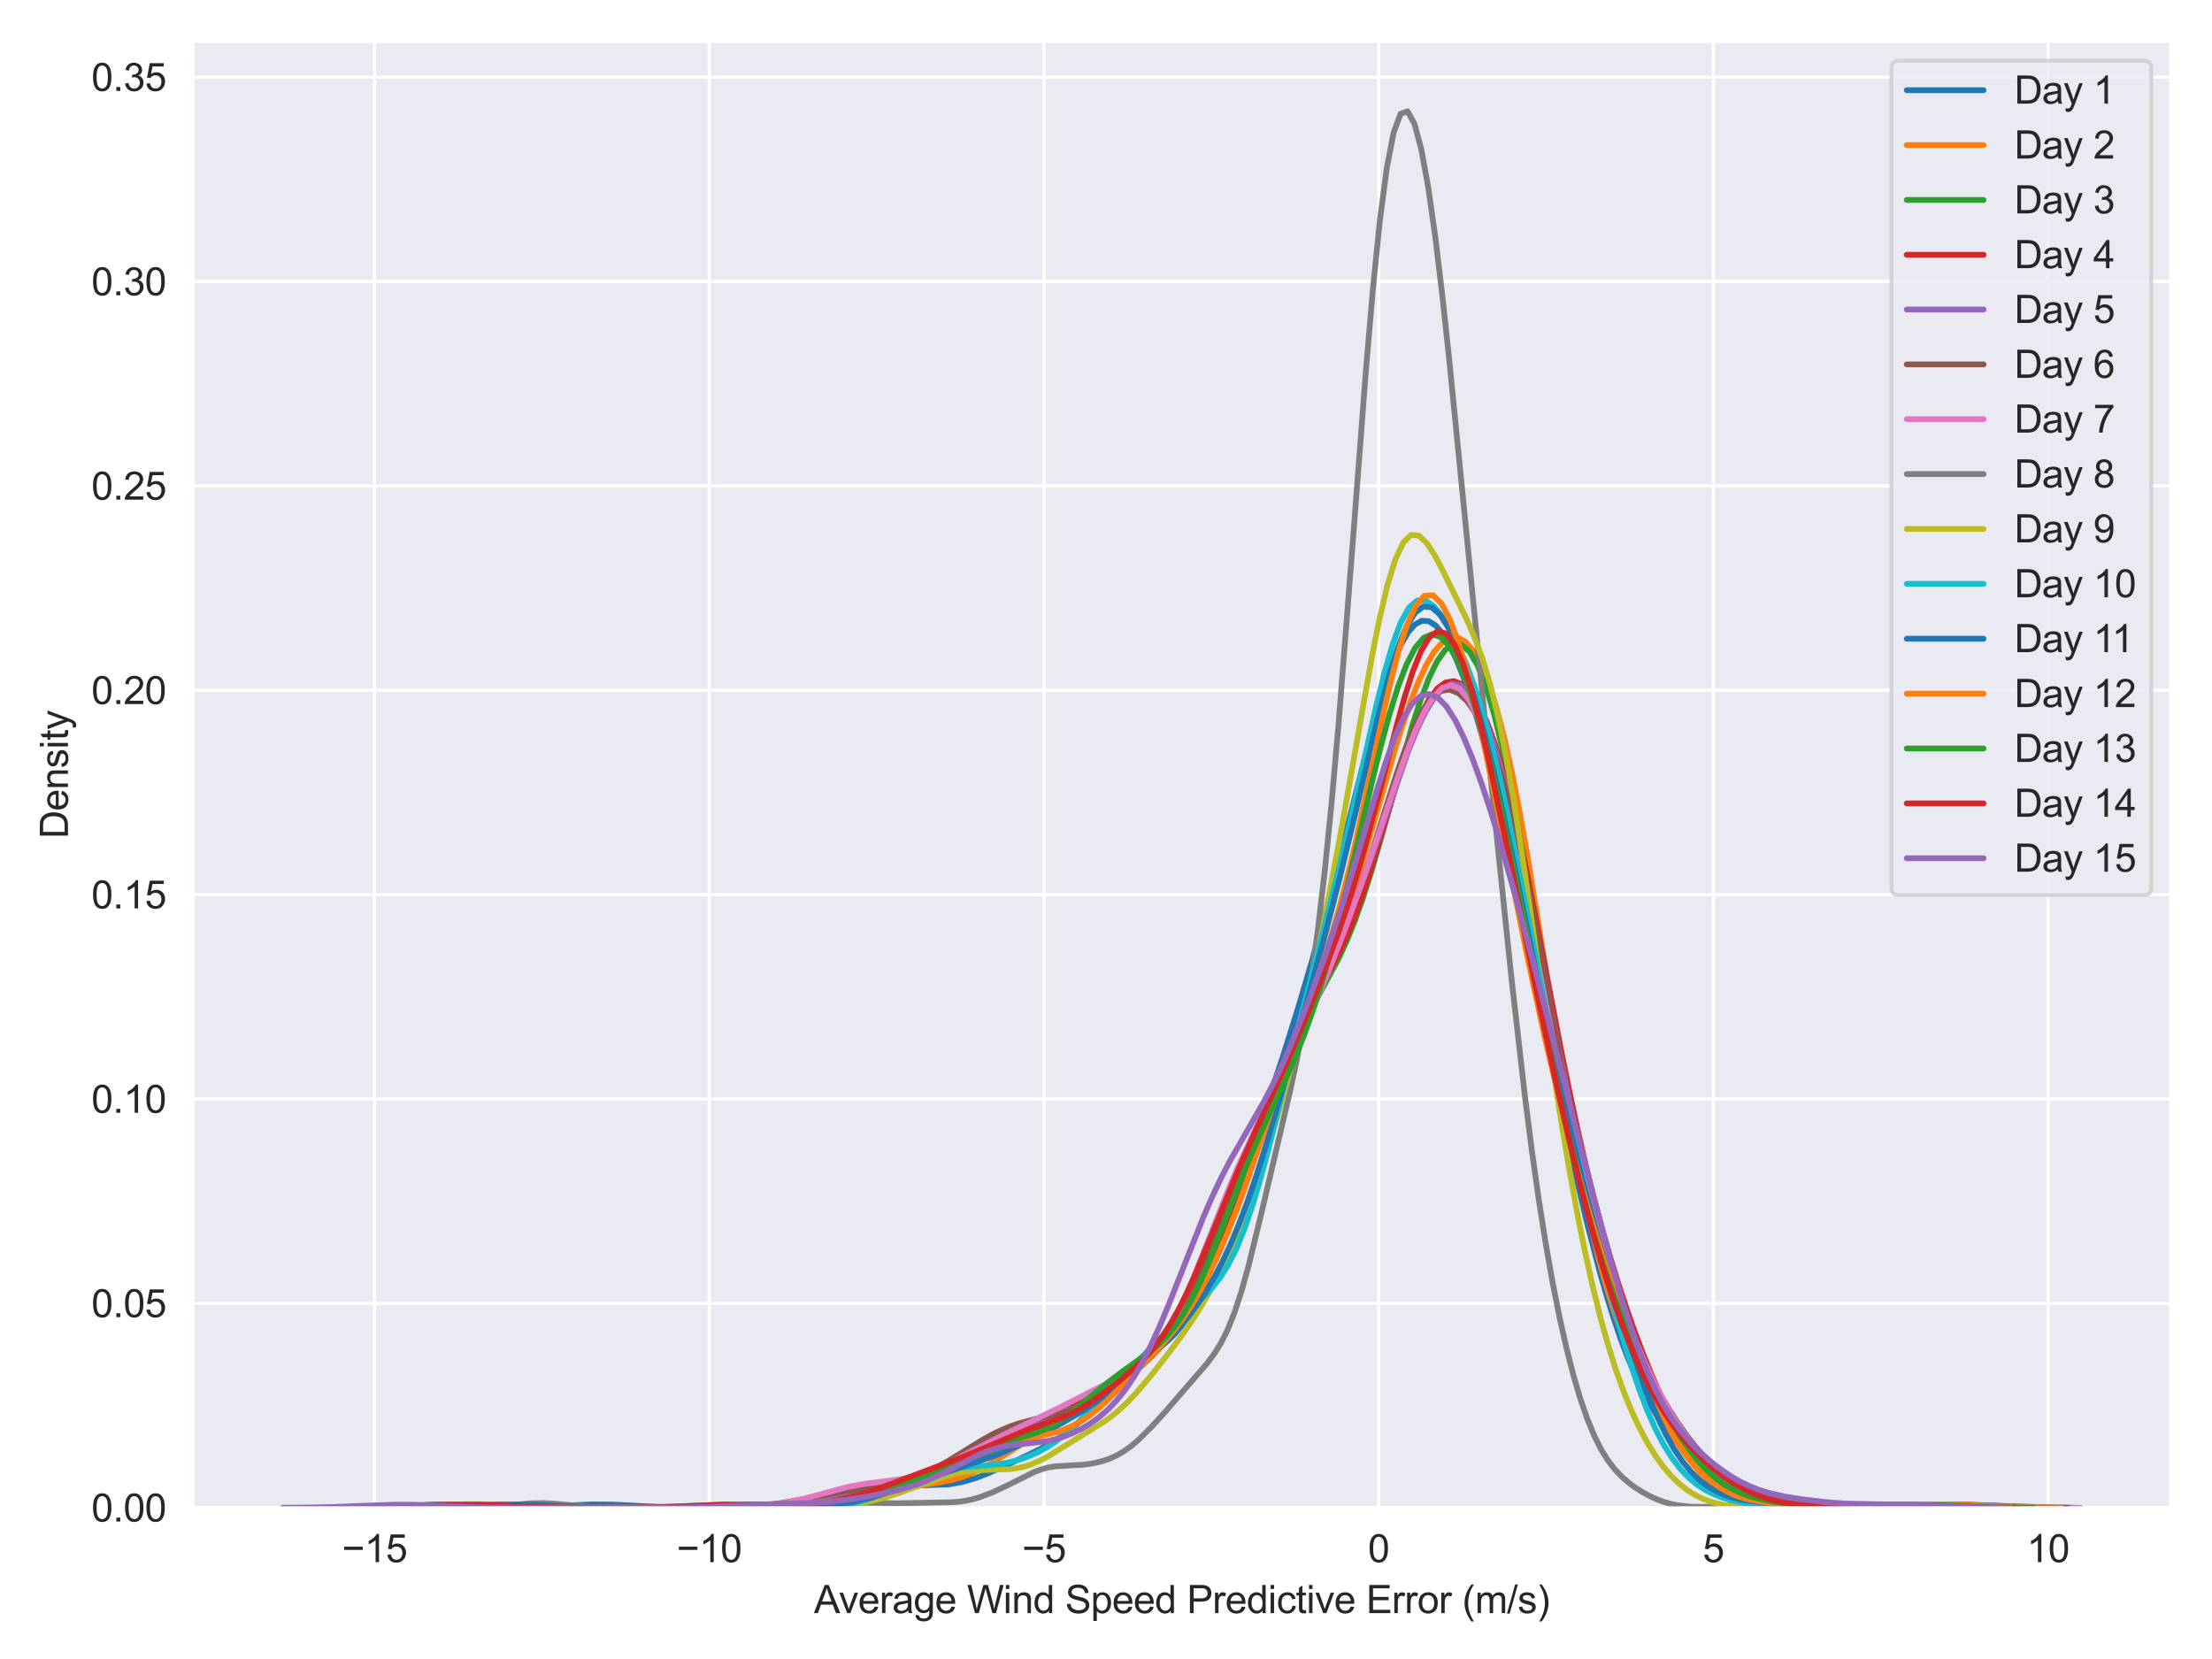 <?xml version="1.0" encoding="utf-8" standalone="no"?>
<!DOCTYPE svg PUBLIC "-//W3C//DTD SVG 1.1//EN"
  "http://www.w3.org/Graphics/SVG/1.1/DTD/svg11.dtd">
<svg xmlns:xlink="http://www.w3.org/1999/xlink" width="576pt" height="432pt" viewBox="0 0 576 432" xmlns="http://www.w3.org/2000/svg" version="1.1">
 <defs>
  <style type="text/css">*{stroke-linejoin: round; stroke-linecap: butt}</style>
 </defs>
 <g id="figure_1">
  <g id="patch_1">
   <path d="M 0 432 
L 576 432 
L 576 0 
L 0 0 
z
" style="fill: #ffffff"/>
  </g>
  <g id="axes_1">
   <g id="patch_2">
    <path d="M 50.263 392.627 
L 565.2 392.627 
L 565.2 10.8 
L 50.263 10.8 
z
" style="fill: #eaeaf2"/>
   </g>
   <g id="matplotlib.axis_1">
    <g id="xtick_1">
     <g id="line2d_1">
      <path d="M 97.528 392.627 
L 97.528 10.8 
" clip-path="url(#pb8ddc5237b)" style="fill: none; stroke: #ffffff; stroke-width: 0.8; stroke-linecap: round"/>
     </g>
     <g id="text_1">
      <!-- −15 -->
      <g style="fill: #262626" transform="translate(89.046 406.785) scale(0.1 -0.1)">
       <defs>
        <path id="ArialMT-2212" d="M 3381 1997 
L 356 1997 
L 356 2522 
L 3381 2522 
L 3381 1997 
z
" transform="scale(0.016)"/>
        <path id="ArialMT-31" d="M 2384 0 
L 1822 0 
L 1822 3584 
Q 1619 3391 1289 3197 
Q 959 3003 697 2906 
L 697 3450 
Q 1169 3672 1522 3987 
Q 1875 4303 2022 4600 
L 2384 4600 
L 2384 0 
z
" transform="scale(0.016)"/>
        <path id="ArialMT-35" d="M 266 1200 
L 856 1250 
Q 922 819 1161 601 
Q 1400 384 1738 384 
Q 2144 384 2425 690 
Q 2706 997 2706 1503 
Q 2706 1984 2436 2262 
Q 2166 2541 1728 2541 
Q 1456 2541 1237 2417 
Q 1019 2294 894 2097 
L 366 2166 
L 809 4519 
L 3088 4519 
L 3088 3981 
L 1259 3981 
L 1013 2750 
Q 1425 3038 1878 3038 
Q 2478 3038 2890 2622 
Q 3303 2206 3303 1553 
Q 3303 931 2941 478 
Q 2500 -78 1738 -78 
Q 1113 -78 717 272 
Q 322 622 266 1200 
z
" transform="scale(0.016)"/>
       </defs>
       <use xlink:href="#ArialMT-2212"/>
       <use xlink:href="#ArialMT-31" x="58.398"/>
       <use xlink:href="#ArialMT-35" x="114.014"/>
      </g>
     </g>
    </g>
    <g id="xtick_2">
     <g id="line2d_2">
      <path d="M 184.684 392.627 
L 184.684 10.8 
" clip-path="url(#pb8ddc5237b)" style="fill: none; stroke: #ffffff; stroke-width: 0.8; stroke-linecap: round"/>
     </g>
     <g id="text_2">
      <!-- −10 -->
      <g style="fill: #262626" transform="translate(176.203 406.785) scale(0.1 -0.1)">
       <defs>
        <path id="ArialMT-30" d="M 266 2259 
Q 266 3072 433 3567 
Q 600 4063 929 4331 
Q 1259 4600 1759 4600 
Q 2128 4600 2406 4451 
Q 2684 4303 2865 4023 
Q 3047 3744 3150 3342 
Q 3253 2941 3253 2259 
Q 3253 1453 3087 958 
Q 2922 463 2592 192 
Q 2263 -78 1759 -78 
Q 1097 -78 719 397 
Q 266 969 266 2259 
z
M 844 2259 
Q 844 1131 1108 757 
Q 1372 384 1759 384 
Q 2147 384 2411 759 
Q 2675 1134 2675 2259 
Q 2675 3391 2411 3762 
Q 2147 4134 1753 4134 
Q 1366 4134 1134 3806 
Q 844 3388 844 2259 
z
" transform="scale(0.016)"/>
       </defs>
       <use xlink:href="#ArialMT-2212"/>
       <use xlink:href="#ArialMT-31" x="58.398"/>
       <use xlink:href="#ArialMT-30" x="114.014"/>
      </g>
     </g>
    </g>
    <g id="xtick_3">
     <g id="line2d_3">
      <path d="M 271.841 392.627 
L 271.841 10.8 
" clip-path="url(#pb8ddc5237b)" style="fill: none; stroke: #ffffff; stroke-width: 0.8; stroke-linecap: round"/>
     </g>
     <g id="text_3">
      <!-- −5 -->
      <g style="fill: #262626" transform="translate(266.141 406.785) scale(0.1 -0.1)">
       <use xlink:href="#ArialMT-2212"/>
       <use xlink:href="#ArialMT-35" x="58.398"/>
      </g>
     </g>
    </g>
    <g id="xtick_4">
     <g id="line2d_4">
      <path d="M 358.998 392.627 
L 358.998 10.8 
" clip-path="url(#pb8ddc5237b)" style="fill: none; stroke: #ffffff; stroke-width: 0.8; stroke-linecap: round"/>
     </g>
     <g id="text_4">
      <!-- 0 -->
      <g style="fill: #262626" transform="translate(356.218 406.785) scale(0.1 -0.1)">
       <use xlink:href="#ArialMT-30"/>
      </g>
     </g>
    </g>
    <g id="xtick_5">
     <g id="line2d_5">
      <path d="M 446.155 392.627 
L 446.155 10.8 
" clip-path="url(#pb8ddc5237b)" style="fill: none; stroke: #ffffff; stroke-width: 0.8; stroke-linecap: round"/>
     </g>
     <g id="text_5">
      <!-- 5 -->
      <g style="fill: #262626" transform="translate(443.375 406.785) scale(0.1 -0.1)">
       <use xlink:href="#ArialMT-35"/>
      </g>
     </g>
    </g>
    <g id="xtick_6">
     <g id="line2d_6">
      <path d="M 533.312 392.627 
L 533.312 10.8 
" clip-path="url(#pb8ddc5237b)" style="fill: none; stroke: #ffffff; stroke-width: 0.8; stroke-linecap: round"/>
     </g>
     <g id="text_6">
      <!-- 10 -->
      <g style="fill: #262626" transform="translate(527.751 406.785) scale(0.1 -0.1)">
       <use xlink:href="#ArialMT-31"/>
       <use xlink:href="#ArialMT-30" x="55.615"/>
      </g>
     </g>
    </g>
    <g id="text_7">
     <!-- Average Wind Speed Predictive Error (m/s) -->
     <g style="fill: #262626" transform="translate(211.957 420.053) scale(0.1 -0.1)">
      <defs>
       <path id="ArialMT-41" d="M -9 0 
L 1750 4581 
L 2403 4581 
L 4278 0 
L 3588 0 
L 3053 1388 
L 1138 1388 
L 634 0 
L -9 0 
z
M 1313 1881 
L 2866 1881 
L 2388 3150 
Q 2169 3728 2063 4100 
Q 1975 3659 1816 3225 
L 1313 1881 
z
" transform="scale(0.016)"/>
       <path id="ArialMT-76" d="M 1344 0 
L 81 3319 
L 675 3319 
L 1388 1331 
Q 1503 1009 1600 663 
Q 1675 925 1809 1294 
L 2547 3319 
L 3125 3319 
L 1869 0 
L 1344 0 
z
" transform="scale(0.016)"/>
       <path id="ArialMT-65" d="M 2694 1069 
L 3275 997 
Q 3138 488 2766 206 
Q 2394 -75 1816 -75 
Q 1088 -75 661 373 
Q 234 822 234 1631 
Q 234 2469 665 2931 
Q 1097 3394 1784 3394 
Q 2450 3394 2872 2941 
Q 3294 2488 3294 1666 
Q 3294 1616 3291 1516 
L 816 1516 
Q 847 969 1125 678 
Q 1403 388 1819 388 
Q 2128 388 2347 550 
Q 2566 713 2694 1069 
z
M 847 1978 
L 2700 1978 
Q 2663 2397 2488 2606 
Q 2219 2931 1791 2931 
Q 1403 2931 1139 2672 
Q 875 2413 847 1978 
z
" transform="scale(0.016)"/>
       <path id="ArialMT-72" d="M 416 0 
L 416 3319 
L 922 3319 
L 922 2816 
Q 1116 3169 1280 3281 
Q 1444 3394 1641 3394 
Q 1925 3394 2219 3213 
L 2025 2691 
Q 1819 2813 1613 2813 
Q 1428 2813 1281 2702 
Q 1134 2591 1072 2394 
Q 978 2094 978 1738 
L 978 0 
L 416 0 
z
" transform="scale(0.016)"/>
       <path id="ArialMT-61" d="M 2588 409 
Q 2275 144 1986 34 
Q 1697 -75 1366 -75 
Q 819 -75 525 192 
Q 231 459 231 875 
Q 231 1119 342 1320 
Q 453 1522 633 1644 
Q 813 1766 1038 1828 
Q 1203 1872 1538 1913 
Q 2219 1994 2541 2106 
Q 2544 2222 2544 2253 
Q 2544 2597 2384 2738 
Q 2169 2928 1744 2928 
Q 1347 2928 1158 2789 
Q 969 2650 878 2297 
L 328 2372 
Q 403 2725 575 2942 
Q 747 3159 1072 3276 
Q 1397 3394 1825 3394 
Q 2250 3394 2515 3294 
Q 2781 3194 2906 3042 
Q 3031 2891 3081 2659 
Q 3109 2516 3109 2141 
L 3109 1391 
Q 3109 606 3145 398 
Q 3181 191 3288 0 
L 2700 0 
Q 2613 175 2588 409 
z
M 2541 1666 
Q 2234 1541 1622 1453 
Q 1275 1403 1131 1340 
Q 988 1278 909 1158 
Q 831 1038 831 891 
Q 831 666 1001 516 
Q 1172 366 1500 366 
Q 1825 366 2078 508 
Q 2331 650 2450 897 
Q 2541 1088 2541 1459 
L 2541 1666 
z
" transform="scale(0.016)"/>
       <path id="ArialMT-67" d="M 319 -275 
L 866 -356 
Q 900 -609 1056 -725 
Q 1266 -881 1628 -881 
Q 2019 -881 2231 -725 
Q 2444 -569 2519 -288 
Q 2563 -116 2559 434 
Q 2191 0 1641 0 
Q 956 0 581 494 
Q 206 988 206 1678 
Q 206 2153 378 2554 
Q 550 2956 876 3175 
Q 1203 3394 1644 3394 
Q 2231 3394 2613 2919 
L 2613 3319 
L 3131 3319 
L 3131 450 
Q 3131 -325 2973 -648 
Q 2816 -972 2473 -1159 
Q 2131 -1347 1631 -1347 
Q 1038 -1347 672 -1080 
Q 306 -813 319 -275 
z
M 784 1719 
Q 784 1066 1043 766 
Q 1303 466 1694 466 
Q 2081 466 2343 764 
Q 2606 1063 2606 1700 
Q 2606 2309 2336 2618 
Q 2066 2928 1684 2928 
Q 1309 2928 1046 2623 
Q 784 2319 784 1719 
z
" transform="scale(0.016)"/>
       <path id="ArialMT-20" transform="scale(0.016)"/>
       <path id="ArialMT-57" d="M 1294 0 
L 78 4581 
L 700 4581 
L 1397 1578 
Q 1509 1106 1591 641 
Q 1766 1375 1797 1488 
L 2669 4581 
L 3400 4581 
L 4056 2263 
Q 4303 1400 4413 641 
Q 4500 1075 4641 1638 
L 5359 4581 
L 5969 4581 
L 4713 0 
L 4128 0 
L 3163 3491 
Q 3041 3928 3019 4028 
Q 2947 3713 2884 3491 
L 1913 0 
L 1294 0 
z
" transform="scale(0.016)"/>
       <path id="ArialMT-69" d="M 425 3934 
L 425 4581 
L 988 4581 
L 988 3934 
L 425 3934 
z
M 425 0 
L 425 3319 
L 988 3319 
L 988 0 
L 425 0 
z
" transform="scale(0.016)"/>
       <path id="ArialMT-6e" d="M 422 0 
L 422 3319 
L 928 3319 
L 928 2847 
Q 1294 3394 1984 3394 
Q 2284 3394 2536 3286 
Q 2788 3178 2913 3003 
Q 3038 2828 3088 2588 
Q 3119 2431 3119 2041 
L 3119 0 
L 2556 0 
L 2556 2019 
Q 2556 2363 2490 2533 
Q 2425 2703 2258 2804 
Q 2091 2906 1866 2906 
Q 1506 2906 1245 2678 
Q 984 2450 984 1813 
L 984 0 
L 422 0 
z
" transform="scale(0.016)"/>
       <path id="ArialMT-64" d="M 2575 0 
L 2575 419 
Q 2259 -75 1647 -75 
Q 1250 -75 917 144 
Q 584 363 401 755 
Q 219 1147 219 1656 
Q 219 2153 384 2558 
Q 550 2963 881 3178 
Q 1213 3394 1622 3394 
Q 1922 3394 2156 3267 
Q 2391 3141 2538 2938 
L 2538 4581 
L 3097 4581 
L 3097 0 
L 2575 0 
z
M 797 1656 
Q 797 1019 1065 703 
Q 1334 388 1700 388 
Q 2069 388 2326 689 
Q 2584 991 2584 1609 
Q 2584 2291 2321 2609 
Q 2059 2928 1675 2928 
Q 1300 2928 1048 2622 
Q 797 2316 797 1656 
z
" transform="scale(0.016)"/>
       <path id="ArialMT-53" d="M 288 1472 
L 859 1522 
Q 900 1178 1048 958 
Q 1197 738 1509 602 
Q 1822 466 2213 466 
Q 2559 466 2825 569 
Q 3091 672 3220 851 
Q 3350 1031 3350 1244 
Q 3350 1459 3225 1620 
Q 3100 1781 2813 1891 
Q 2628 1963 1997 2114 
Q 1366 2266 1113 2400 
Q 784 2572 623 2826 
Q 463 3081 463 3397 
Q 463 3744 659 4045 
Q 856 4347 1234 4503 
Q 1613 4659 2075 4659 
Q 2584 4659 2973 4495 
Q 3363 4331 3572 4012 
Q 3781 3694 3797 3291 
L 3216 3247 
Q 3169 3681 2898 3903 
Q 2628 4125 2100 4125 
Q 1550 4125 1298 3923 
Q 1047 3722 1047 3438 
Q 1047 3191 1225 3031 
Q 1400 2872 2139 2705 
Q 2878 2538 3153 2413 
Q 3553 2228 3743 1945 
Q 3934 1663 3934 1294 
Q 3934 928 3725 604 
Q 3516 281 3123 101 
Q 2731 -78 2241 -78 
Q 1619 -78 1198 103 
Q 778 284 539 648 
Q 300 1013 288 1472 
z
" transform="scale(0.016)"/>
       <path id="ArialMT-70" d="M 422 -1272 
L 422 3319 
L 934 3319 
L 934 2888 
Q 1116 3141 1344 3267 
Q 1572 3394 1897 3394 
Q 2322 3394 2647 3175 
Q 2972 2956 3137 2557 
Q 3303 2159 3303 1684 
Q 3303 1175 3120 767 
Q 2938 359 2589 142 
Q 2241 -75 1856 -75 
Q 1575 -75 1351 44 
Q 1128 163 984 344 
L 984 -1272 
L 422 -1272 
z
M 931 1641 
Q 931 1000 1190 694 
Q 1450 388 1819 388 
Q 2194 388 2461 705 
Q 2728 1022 2728 1688 
Q 2728 2322 2467 2637 
Q 2206 2953 1844 2953 
Q 1484 2953 1207 2617 
Q 931 2281 931 1641 
z
" transform="scale(0.016)"/>
       <path id="ArialMT-50" d="M 494 0 
L 494 4581 
L 2222 4581 
Q 2678 4581 2919 4538 
Q 3256 4481 3484 4323 
Q 3713 4166 3852 3881 
Q 3991 3597 3991 3256 
Q 3991 2672 3619 2267 
Q 3247 1863 2275 1863 
L 1100 1863 
L 1100 0 
L 494 0 
z
M 1100 2403 
L 2284 2403 
Q 2872 2403 3119 2622 
Q 3366 2841 3366 3238 
Q 3366 3525 3220 3729 
Q 3075 3934 2838 4000 
Q 2684 4041 2272 4041 
L 1100 4041 
L 1100 2403 
z
" transform="scale(0.016)"/>
       <path id="ArialMT-63" d="M 2588 1216 
L 3141 1144 
Q 3050 572 2676 248 
Q 2303 -75 1759 -75 
Q 1078 -75 664 370 
Q 250 816 250 1647 
Q 250 2184 428 2587 
Q 606 2991 970 3192 
Q 1334 3394 1763 3394 
Q 2303 3394 2647 3120 
Q 2991 2847 3088 2344 
L 2541 2259 
Q 2463 2594 2264 2762 
Q 2066 2931 1784 2931 
Q 1359 2931 1093 2626 
Q 828 2322 828 1663 
Q 828 994 1084 691 
Q 1341 388 1753 388 
Q 2084 388 2306 591 
Q 2528 794 2588 1216 
z
" transform="scale(0.016)"/>
       <path id="ArialMT-74" d="M 1650 503 
L 1731 6 
Q 1494 -44 1306 -44 
Q 1000 -44 831 53 
Q 663 150 594 308 
Q 525 466 525 972 
L 525 2881 
L 113 2881 
L 113 3319 
L 525 3319 
L 525 4141 
L 1084 4478 
L 1084 3319 
L 1650 3319 
L 1650 2881 
L 1084 2881 
L 1084 941 
Q 1084 700 1114 631 
Q 1144 563 1211 522 
Q 1278 481 1403 481 
Q 1497 481 1650 503 
z
" transform="scale(0.016)"/>
       <path id="ArialMT-45" d="M 506 0 
L 506 4581 
L 3819 4581 
L 3819 4041 
L 1113 4041 
L 1113 2638 
L 3647 2638 
L 3647 2100 
L 1113 2100 
L 1113 541 
L 3925 541 
L 3925 0 
L 506 0 
z
" transform="scale(0.016)"/>
       <path id="ArialMT-6f" d="M 213 1659 
Q 213 2581 725 3025 
Q 1153 3394 1769 3394 
Q 2453 3394 2887 2945 
Q 3322 2497 3322 1706 
Q 3322 1066 3130 698 
Q 2938 331 2570 128 
Q 2203 -75 1769 -75 
Q 1072 -75 642 372 
Q 213 819 213 1659 
z
M 791 1659 
Q 791 1022 1069 705 
Q 1347 388 1769 388 
Q 2188 388 2466 706 
Q 2744 1025 2744 1678 
Q 2744 2294 2464 2611 
Q 2184 2928 1769 2928 
Q 1347 2928 1069 2612 
Q 791 2297 791 1659 
z
" transform="scale(0.016)"/>
       <path id="ArialMT-28" d="M 1497 -1347 
Q 1031 -759 709 28 
Q 388 816 388 1659 
Q 388 2403 628 3084 
Q 909 3875 1497 4659 
L 1900 4659 
Q 1522 4009 1400 3731 
Q 1209 3300 1100 2831 
Q 966 2247 966 1656 
Q 966 153 1900 -1347 
L 1497 -1347 
z
" transform="scale(0.016)"/>
       <path id="ArialMT-6d" d="M 422 0 
L 422 3319 
L 925 3319 
L 925 2853 
Q 1081 3097 1340 3245 
Q 1600 3394 1931 3394 
Q 2300 3394 2536 3241 
Q 2772 3088 2869 2813 
Q 3263 3394 3894 3394 
Q 4388 3394 4653 3120 
Q 4919 2847 4919 2278 
L 4919 0 
L 4359 0 
L 4359 2091 
Q 4359 2428 4304 2576 
Q 4250 2725 4106 2815 
Q 3963 2906 3769 2906 
Q 3419 2906 3187 2673 
Q 2956 2441 2956 1928 
L 2956 0 
L 2394 0 
L 2394 2156 
Q 2394 2531 2256 2718 
Q 2119 2906 1806 2906 
Q 1569 2906 1367 2781 
Q 1166 2656 1075 2415 
Q 984 2175 984 1722 
L 984 0 
L 422 0 
z
" transform="scale(0.016)"/>
       <path id="ArialMT-2f" d="M 0 -78 
L 1328 4659 
L 1778 4659 
L 453 -78 
L 0 -78 
z
" transform="scale(0.016)"/>
       <path id="ArialMT-73" d="M 197 991 
L 753 1078 
Q 800 744 1014 566 
Q 1228 388 1613 388 
Q 2000 388 2187 545 
Q 2375 703 2375 916 
Q 2375 1106 2209 1216 
Q 2094 1291 1634 1406 
Q 1016 1563 777 1677 
Q 538 1791 414 1992 
Q 291 2194 291 2438 
Q 291 2659 392 2848 
Q 494 3038 669 3163 
Q 800 3259 1026 3326 
Q 1253 3394 1513 3394 
Q 1903 3394 2198 3281 
Q 2494 3169 2634 2976 
Q 2775 2784 2828 2463 
L 2278 2388 
Q 2241 2644 2061 2787 
Q 1881 2931 1553 2931 
Q 1166 2931 1000 2803 
Q 834 2675 834 2503 
Q 834 2394 903 2306 
Q 972 2216 1119 2156 
Q 1203 2125 1616 2013 
Q 2213 1853 2448 1751 
Q 2684 1650 2818 1456 
Q 2953 1263 2953 975 
Q 2953 694 2789 445 
Q 2625 197 2315 61 
Q 2006 -75 1616 -75 
Q 969 -75 630 194 
Q 291 463 197 991 
z
" transform="scale(0.016)"/>
       <path id="ArialMT-29" d="M 791 -1347 
L 388 -1347 
Q 1322 153 1322 1656 
Q 1322 2244 1188 2822 
Q 1081 3291 891 3722 
Q 769 4003 388 4659 
L 791 4659 
Q 1378 3875 1659 3084 
Q 1900 2403 1900 1659 
Q 1900 816 1576 28 
Q 1253 -759 791 -1347 
z
" transform="scale(0.016)"/>
      </defs>
      <use xlink:href="#ArialMT-41"/>
      <use xlink:href="#ArialMT-76" x="64.949"/>
      <use xlink:href="#ArialMT-65" x="114.949"/>
      <use xlink:href="#ArialMT-72" x="170.564"/>
      <use xlink:href="#ArialMT-61" x="203.865"/>
      <use xlink:href="#ArialMT-67" x="259.48"/>
      <use xlink:href="#ArialMT-65" x="315.096"/>
      <use xlink:href="#ArialMT-20" x="370.711"/>
      <use xlink:href="#ArialMT-57" x="398.494"/>
      <use xlink:href="#ArialMT-69" x="492.879"/>
      <use xlink:href="#ArialMT-6e" x="515.096"/>
      <use xlink:href="#ArialMT-64" x="570.711"/>
      <use xlink:href="#ArialMT-20" x="626.326"/>
      <use xlink:href="#ArialMT-53" x="654.109"/>
      <use xlink:href="#ArialMT-70" x="720.809"/>
      <use xlink:href="#ArialMT-65" x="776.424"/>
      <use xlink:href="#ArialMT-65" x="832.039"/>
      <use xlink:href="#ArialMT-64" x="887.654"/>
      <use xlink:href="#ArialMT-20" x="943.27"/>
      <use xlink:href="#ArialMT-50" x="971.053"/>
      <use xlink:href="#ArialMT-72" x="1037.752"/>
      <use xlink:href="#ArialMT-65" x="1071.053"/>
      <use xlink:href="#ArialMT-64" x="1126.668"/>
      <use xlink:href="#ArialMT-69" x="1182.283"/>
      <use xlink:href="#ArialMT-63" x="1204.5"/>
      <use xlink:href="#ArialMT-74" x="1254.5"/>
      <use xlink:href="#ArialMT-69" x="1282.283"/>
      <use xlink:href="#ArialMT-76" x="1304.5"/>
      <use xlink:href="#ArialMT-65" x="1354.5"/>
      <use xlink:href="#ArialMT-20" x="1410.115"/>
      <use xlink:href="#ArialMT-45" x="1437.898"/>
      <use xlink:href="#ArialMT-72" x="1504.598"/>
      <use xlink:href="#ArialMT-72" x="1537.898"/>
      <use xlink:href="#ArialMT-6f" x="1571.199"/>
      <use xlink:href="#ArialMT-72" x="1626.814"/>
      <use xlink:href="#ArialMT-20" x="1660.115"/>
      <use xlink:href="#ArialMT-28" x="1687.898"/>
      <use xlink:href="#ArialMT-6d" x="1721.199"/>
      <use xlink:href="#ArialMT-2f" x="1804.5"/>
      <use xlink:href="#ArialMT-73" x="1832.283"/>
      <use xlink:href="#ArialMT-29" x="1882.283"/>
     </g>
    </g>
   </g>
   <g id="matplotlib.axis_2">
    <g id="ytick_1">
     <g id="line2d_7">
      <path d="M 50.263 392.627 
L 565.2 392.627 
" clip-path="url(#pb8ddc5237b)" style="fill: none; stroke: #ffffff; stroke-width: 0.8; stroke-linecap: round"/>
     </g>
     <g id="text_8">
      <!-- 0.00 -->
      <g style="fill: #262626" transform="translate(23.802 396.206) scale(0.1 -0.1)">
       <defs>
        <path id="ArialMT-2e" d="M 581 0 
L 581 641 
L 1222 641 
L 1222 0 
L 581 0 
z
" transform="scale(0.016)"/>
       </defs>
       <use xlink:href="#ArialMT-30"/>
       <use xlink:href="#ArialMT-2e" x="55.615"/>
       <use xlink:href="#ArialMT-30" x="83.398"/>
       <use xlink:href="#ArialMT-30" x="139.014"/>
      </g>
     </g>
    </g>
    <g id="ytick_2">
     <g id="line2d_8">
      <path d="M 50.263 339.409 
L 565.2 339.409 
" clip-path="url(#pb8ddc5237b)" style="fill: none; stroke: #ffffff; stroke-width: 0.8; stroke-linecap: round"/>
     </g>
     <g id="text_9">
      <!-- 0.05 -->
      <g style="fill: #262626" transform="translate(23.802 342.988) scale(0.1 -0.1)">
       <use xlink:href="#ArialMT-30"/>
       <use xlink:href="#ArialMT-2e" x="55.615"/>
       <use xlink:href="#ArialMT-30" x="83.398"/>
       <use xlink:href="#ArialMT-35" x="139.014"/>
      </g>
     </g>
    </g>
    <g id="ytick_3">
     <g id="line2d_9">
      <path d="M 50.263 286.191 
L 565.2 286.191 
" clip-path="url(#pb8ddc5237b)" style="fill: none; stroke: #ffffff; stroke-width: 0.8; stroke-linecap: round"/>
     </g>
     <g id="text_10">
      <!-- 0.10 -->
      <g style="fill: #262626" transform="translate(23.802 289.769) scale(0.1 -0.1)">
       <use xlink:href="#ArialMT-30"/>
       <use xlink:href="#ArialMT-2e" x="55.615"/>
       <use xlink:href="#ArialMT-31" x="83.398"/>
       <use xlink:href="#ArialMT-30" x="139.014"/>
      </g>
     </g>
    </g>
    <g id="ytick_4">
     <g id="line2d_10">
      <path d="M 50.263 232.972 
L 565.2 232.972 
" clip-path="url(#pb8ddc5237b)" style="fill: none; stroke: #ffffff; stroke-width: 0.8; stroke-linecap: round"/>
     </g>
     <g id="text_11">
      <!-- 0.15 -->
      <g style="fill: #262626" transform="translate(23.802 236.551) scale(0.1 -0.1)">
       <use xlink:href="#ArialMT-30"/>
       <use xlink:href="#ArialMT-2e" x="55.615"/>
       <use xlink:href="#ArialMT-31" x="83.398"/>
       <use xlink:href="#ArialMT-35" x="139.014"/>
      </g>
     </g>
    </g>
    <g id="ytick_5">
     <g id="line2d_11">
      <path d="M 50.263 179.754 
L 565.2 179.754 
" clip-path="url(#pb8ddc5237b)" style="fill: none; stroke: #ffffff; stroke-width: 0.8; stroke-linecap: round"/>
     </g>
     <g id="text_12">
      <!-- 0.20 -->
      <g style="fill: #262626" transform="translate(23.802 183.333) scale(0.1 -0.1)">
       <defs>
        <path id="ArialMT-32" d="M 3222 541 
L 3222 0 
L 194 0 
Q 188 203 259 391 
Q 375 700 629 1000 
Q 884 1300 1366 1694 
Q 2113 2306 2375 2664 
Q 2638 3022 2638 3341 
Q 2638 3675 2398 3904 
Q 2159 4134 1775 4134 
Q 1369 4134 1125 3890 
Q 881 3647 878 3216 
L 300 3275 
Q 359 3922 746 4261 
Q 1134 4600 1788 4600 
Q 2447 4600 2831 4234 
Q 3216 3869 3216 3328 
Q 3216 3053 3103 2787 
Q 2991 2522 2730 2228 
Q 2469 1934 1863 1422 
Q 1356 997 1212 845 
Q 1069 694 975 541 
L 3222 541 
z
" transform="scale(0.016)"/>
       </defs>
       <use xlink:href="#ArialMT-30"/>
       <use xlink:href="#ArialMT-2e" x="55.615"/>
       <use xlink:href="#ArialMT-32" x="83.398"/>
       <use xlink:href="#ArialMT-30" x="139.014"/>
      </g>
     </g>
    </g>
    <g id="ytick_6">
     <g id="line2d_12">
      <path d="M 50.263 126.535 
L 565.2 126.535 
" clip-path="url(#pb8ddc5237b)" style="fill: none; stroke: #ffffff; stroke-width: 0.8; stroke-linecap: round"/>
     </g>
     <g id="text_13">
      <!-- 0.25 -->
      <g style="fill: #262626" transform="translate(23.802 130.114) scale(0.1 -0.1)">
       <use xlink:href="#ArialMT-30"/>
       <use xlink:href="#ArialMT-2e" x="55.615"/>
       <use xlink:href="#ArialMT-32" x="83.398"/>
       <use xlink:href="#ArialMT-35" x="139.014"/>
      </g>
     </g>
    </g>
    <g id="ytick_7">
     <g id="line2d_13">
      <path d="M 50.263 73.317 
L 565.2 73.317 
" clip-path="url(#pb8ddc5237b)" style="fill: none; stroke: #ffffff; stroke-width: 0.8; stroke-linecap: round"/>
     </g>
     <g id="text_14">
      <!-- 0.30 -->
      <g style="fill: #262626" transform="translate(23.802 76.896) scale(0.1 -0.1)">
       <defs>
        <path id="ArialMT-33" d="M 269 1209 
L 831 1284 
Q 928 806 1161 595 
Q 1394 384 1728 384 
Q 2125 384 2398 659 
Q 2672 934 2672 1341 
Q 2672 1728 2419 1979 
Q 2166 2231 1775 2231 
Q 1616 2231 1378 2169 
L 1441 2663 
Q 1497 2656 1531 2656 
Q 1891 2656 2178 2843 
Q 2466 3031 2466 3422 
Q 2466 3731 2256 3934 
Q 2047 4138 1716 4138 
Q 1388 4138 1169 3931 
Q 950 3725 888 3313 
L 325 3413 
Q 428 3978 793 4289 
Q 1159 4600 1703 4600 
Q 2078 4600 2393 4439 
Q 2709 4278 2876 4000 
Q 3044 3722 3044 3409 
Q 3044 3113 2884 2869 
Q 2725 2625 2413 2481 
Q 2819 2388 3044 2092 
Q 3269 1797 3269 1353 
Q 3269 753 2831 336 
Q 2394 -81 1725 -81 
Q 1122 -81 723 278 
Q 325 638 269 1209 
z
" transform="scale(0.016)"/>
       </defs>
       <use xlink:href="#ArialMT-30"/>
       <use xlink:href="#ArialMT-2e" x="55.615"/>
       <use xlink:href="#ArialMT-33" x="83.398"/>
       <use xlink:href="#ArialMT-30" x="139.014"/>
      </g>
     </g>
    </g>
    <g id="ytick_8">
     <g id="line2d_14">
      <path d="M 50.263 20.098 
L 565.2 20.098 
" clip-path="url(#pb8ddc5237b)" style="fill: none; stroke: #ffffff; stroke-width: 0.8; stroke-linecap: round"/>
     </g>
     <g id="text_15">
      <!-- 0.35 -->
      <g style="fill: #262626" transform="translate(23.802 23.677) scale(0.1 -0.1)">
       <use xlink:href="#ArialMT-30"/>
       <use xlink:href="#ArialMT-2e" x="55.615"/>
       <use xlink:href="#ArialMT-33" x="83.398"/>
       <use xlink:href="#ArialMT-35" x="139.014"/>
      </g>
     </g>
    </g>
    <g id="text_16">
     <!-- Density -->
     <g style="fill: #262626" transform="translate(17.697 218.386) rotate(-90) scale(0.1 -0.1)">
      <defs>
       <path id="ArialMT-44" d="M 494 0 
L 494 4581 
L 2072 4581 
Q 2606 4581 2888 4516 
Q 3281 4425 3559 4188 
Q 3922 3881 4101 3404 
Q 4281 2928 4281 2316 
Q 4281 1794 4159 1391 
Q 4038 988 3847 723 
Q 3656 459 3429 307 
Q 3203 156 2883 78 
Q 2563 0 2147 0 
L 494 0 
z
M 1100 541 
L 2078 541 
Q 2531 541 2789 625 
Q 3047 709 3200 863 
Q 3416 1078 3536 1442 
Q 3656 1806 3656 2325 
Q 3656 3044 3420 3430 
Q 3184 3816 2847 3947 
Q 2603 4041 2063 4041 
L 1100 4041 
L 1100 541 
z
" transform="scale(0.016)"/>
       <path id="ArialMT-79" d="M 397 -1278 
L 334 -750 
Q 519 -800 656 -800 
Q 844 -800 956 -737 
Q 1069 -675 1141 -563 
Q 1194 -478 1313 -144 
Q 1328 -97 1363 -6 
L 103 3319 
L 709 3319 
L 1400 1397 
Q 1534 1031 1641 628 
Q 1738 1016 1872 1384 
L 2581 3319 
L 3144 3319 
L 1881 -56 
Q 1678 -603 1566 -809 
Q 1416 -1088 1222 -1217 
Q 1028 -1347 759 -1347 
Q 597 -1347 397 -1278 
z
" transform="scale(0.016)"/>
      </defs>
      <use xlink:href="#ArialMT-44"/>
      <use xlink:href="#ArialMT-65" x="72.217"/>
      <use xlink:href="#ArialMT-6e" x="127.832"/>
      <use xlink:href="#ArialMT-73" x="183.447"/>
      <use xlink:href="#ArialMT-69" x="233.447"/>
      <use xlink:href="#ArialMT-74" x="255.664"/>
      <use xlink:href="#ArialMT-79" x="283.447"/>
     </g>
    </g>
   </g>
   <g id="line2d_15">
    <path d="M 127.397 392.618 
L 138.111 392.474 
L 145.253 392.156 
L 154.181 391.751 
L 159.538 391.792 
L 168.466 392.245 
L 175.608 392.518 
L 184.536 392.612 
L 195.249 392.527 
L 200.606 392.328 
L 205.963 391.93 
L 211.319 391.289 
L 216.676 390.385 
L 222.033 389.232 
L 229.175 387.676 
L 232.746 387.148 
L 236.318 386.884 
L 247.031 386.54 
L 250.602 385.916 
L 254.173 384.858 
L 257.745 383.455 
L 264.887 380.218 
L 270.244 377.642 
L 273.815 375.683 
L 277.386 373.315 
L 279.172 371.923 
L 280.957 370.375 
L 284.528 366.836 
L 293.456 357.292 
L 295.242 355.707 
L 298.813 353.008 
L 302.384 350.505 
L 304.17 349.056 
L 305.955 347.311 
L 307.741 345.164 
L 309.526 342.538 
L 311.312 339.394 
L 313.098 335.733 
L 314.883 331.595 
L 316.669 327.044 
L 320.24 317.041 
L 325.597 300.978 
L 334.524 273.679 
L 338.096 262.249 
L 341.667 250.141 
L 345.238 237.192 
L 348.809 223.438 
L 355.951 195.163 
L 357.737 188.512 
L 359.523 182.296 
L 361.308 176.666 
L 363.094 171.767 
L 364.879 167.727 
L 366.665 164.653 
L 368.451 162.616 
L 370.236 161.648 
L 372.022 161.742 
L 373.807 162.854 
L 375.593 164.915 
L 377.378 167.844 
L 379.164 171.558 
L 380.95 175.988 
L 382.735 181.081 
L 384.521 186.802 
L 386.306 193.125 
L 388.092 200.028 
L 389.877 207.476 
L 393.449 223.771 
L 397.02 241.354 
L 405.948 285.91 
L 409.519 302.484 
L 413.09 317.779 
L 416.661 331.497 
L 418.447 337.685 
L 420.232 343.398 
L 422.018 348.621 
L 423.803 353.356 
L 425.589 357.61 
L 427.375 361.409 
L 429.16 364.783 
L 430.946 367.776 
L 432.731 370.434 
L 434.517 372.803 
L 436.303 374.927 
L 438.088 376.841 
L 439.874 378.575 
L 443.445 381.575 
L 447.016 384.038 
L 450.587 386.058 
L 454.158 387.731 
L 457.73 389.135 
L 461.301 390.296 
L 464.872 391.201 
L 468.443 391.841 
L 472.014 392.242 
L 477.371 392.523 
L 482.728 392.606 
L 482.728 392.606 
" clip-path="url(#pb8ddc5237b)" style="fill: none; stroke: #1f77b4; stroke-width: 1.5; stroke-linecap: round"/>
   </g>
   <g id="line2d_16">
    <path d="M 97.387 392.618 
L 107.538 392.505 
L 115.659 392.185 
L 123.78 391.813 
L 129.87 391.8 
L 137.991 392.158 
L 146.112 392.491 
L 156.263 392.616 
L 186.716 392.59 
L 194.836 392.381 
L 200.927 391.948 
L 207.018 391.241 
L 225.289 388.688 
L 235.44 387.214 
L 243.561 386.232 
L 247.621 385.443 
L 249.651 384.878 
L 251.682 384.173 
L 253.712 383.322 
L 255.742 382.328 
L 259.802 379.986 
L 271.984 372.344 
L 284.165 365.445 
L 288.225 362.733 
L 292.285 359.708 
L 296.346 356.393 
L 300.406 352.67 
L 302.436 350.531 
L 304.467 348.098 
L 306.497 345.281 
L 308.527 341.998 
L 310.557 338.201 
L 312.587 333.881 
L 314.618 329.081 
L 318.678 318.425 
L 324.768 301.757 
L 328.829 291.419 
L 332.889 281.964 
L 341.01 263.836 
L 345.07 253.845 
L 347.101 248.384 
L 349.131 242.564 
L 353.191 229.837 
L 357.251 215.946 
L 363.342 194.85 
L 365.372 188.388 
L 367.402 182.496 
L 369.433 177.327 
L 371.463 173.01 
L 373.493 169.648 
L 375.523 167.322 
L 377.553 166.091 
L 379.584 166.006 
L 381.614 167.113 
L 383.644 169.466 
L 385.674 173.121 
L 387.704 178.136 
L 389.734 184.555 
L 391.765 192.388 
L 393.795 201.592 
L 395.825 212.054 
L 397.855 223.584 
L 401.916 248.76 
L 405.976 274.548 
L 408.006 286.847 
L 410.036 298.391 
L 412.067 308.997 
L 414.097 318.562 
L 416.127 327.065 
L 418.157 334.551 
L 420.187 341.12 
L 422.217 346.903 
L 424.248 352.044 
L 426.278 356.68 
L 428.308 360.928 
L 430.338 364.873 
L 432.368 368.568 
L 434.399 372.03 
L 436.429 375.251 
L 438.459 378.206 
L 440.489 380.859 
L 442.519 383.181 
L 444.55 385.153 
L 446.58 386.774 
L 448.61 388.059 
L 450.64 389.041 
L 452.67 389.763 
L 454.7 390.276 
L 456.731 390.627 
L 460.791 391.016 
L 468.912 391.346 
L 477.033 391.77 
L 487.183 392.366 
L 495.304 392.577 
L 501.395 392.618 
L 501.395 392.618 
" clip-path="url(#pb8ddc5237b)" style="fill: none; stroke: #ff7f0e; stroke-width: 1.5; stroke-linecap: round"/>
   </g>
   <g id="line2d_17">
    <path d="M 86.773 392.618 
L 97.418 392.506 
L 105.934 392.187 
L 114.45 391.83 
L 120.837 391.838 
L 129.354 392.202 
L 137.87 392.513 
L 148.515 392.619 
L 188.967 392.597 
L 195.354 392.469 
L 199.612 392.242 
L 203.87 391.827 
L 208.128 391.201 
L 220.902 388.996 
L 231.548 387.608 
L 235.806 386.704 
L 240.064 385.478 
L 244.322 384.001 
L 250.709 381.46 
L 257.096 378.567 
L 263.483 375.393 
L 272 370.923 
L 280.516 366.23 
L 284.774 363.717 
L 289.032 360.973 
L 293.29 357.883 
L 295.419 356.159 
L 297.548 354.276 
L 299.677 352.187 
L 301.806 349.839 
L 303.935 347.173 
L 306.064 344.134 
L 308.193 340.683 
L 310.322 336.8 
L 312.451 332.494 
L 314.58 327.796 
L 318.839 317.442 
L 323.097 306.268 
L 329.484 289.247 
L 333.742 278.654 
L 335.871 273.813 
L 338 269.328 
L 340.129 265.178 
L 348.645 249.452 
L 350.774 244.788 
L 352.903 239.477 
L 355.032 233.446 
L 357.161 226.711 
L 359.29 219.384 
L 367.807 188.777 
L 369.936 182.219 
L 372.065 176.641 
L 374.194 172.256 
L 376.323 169.245 
L 378.452 167.751 
L 380.581 167.894 
L 382.71 169.765 
L 384.839 173.425 
L 386.968 178.886 
L 389.097 186.098 
L 391.226 194.926 
L 393.355 205.147 
L 395.484 216.455 
L 406.129 276.447 
L 408.258 287.057 
L 410.387 296.877 
L 412.516 305.926 
L 414.646 314.267 
L 416.775 321.981 
L 418.904 329.149 
L 421.033 335.837 
L 423.162 342.09 
L 425.291 347.94 
L 427.42 353.404 
L 429.549 358.495 
L 431.678 363.221 
L 433.807 367.585 
L 435.936 371.588 
L 438.065 375.221 
L 440.194 378.472 
L 442.323 381.323 
L 444.452 383.764 
L 446.581 385.794 
L 448.71 387.425 
L 450.839 388.689 
L 452.968 389.632 
L 455.097 390.309 
L 457.226 390.78 
L 461.485 391.307 
L 465.743 391.529 
L 474.259 391.631 
L 482.775 391.776 
L 504.065 392.578 
L 510.453 392.618 
L 510.453 392.618 
" clip-path="url(#pb8ddc5237b)" style="fill: none; stroke: #2ca02c; stroke-width: 1.5; stroke-linecap: round"/>
   </g>
   <g id="line2d_18">
    <path d="M 95.651 392.618 
L 106.369 392.51 
L 114.944 392.203 
L 123.519 391.85 
L 129.949 391.843 
L 138.524 392.19 
L 147.098 392.504 
L 157.817 392.618 
L 187.827 392.598 
L 196.402 392.413 
L 202.833 391.987 
L 207.12 391.5 
L 213.551 390.495 
L 222.125 388.872 
L 230.7 387.026 
L 237.131 385.437 
L 241.418 384.216 
L 245.705 382.736 
L 249.993 380.865 
L 254.28 378.584 
L 262.854 373.616 
L 267.142 371.448 
L 280.003 365.543 
L 284.291 363.054 
L 288.578 360.275 
L 295.009 355.806 
L 299.296 352.477 
L 301.44 350.559 
L 303.583 348.375 
L 305.727 345.848 
L 307.871 342.908 
L 310.014 339.503 
L 312.158 335.598 
L 314.301 331.184 
L 316.445 326.272 
L 318.589 320.898 
L 320.732 315.119 
L 325.02 302.705 
L 329.307 289.985 
L 331.451 283.887 
L 333.594 278.158 
L 335.738 272.902 
L 337.881 268.159 
L 340.025 263.893 
L 344.312 256.244 
L 346.456 252.441 
L 348.6 248.336 
L 350.743 243.715 
L 352.887 238.435 
L 355.03 232.446 
L 357.174 225.807 
L 365.749 197.255 
L 367.892 191.153 
L 370.036 186.022 
L 372.179 182.026 
L 374.323 179.246 
L 376.467 177.701 
L 378.61 177.372 
L 380.754 178.235 
L 382.898 180.284 
L 385.041 183.537 
L 387.185 188.033 
L 389.328 193.806 
L 391.472 200.862 
L 393.616 209.147 
L 395.759 218.537 
L 397.903 228.827 
L 402.19 251.013 
L 406.478 273.362 
L 408.621 283.969 
L 410.765 293.987 
L 412.908 303.345 
L 415.052 312.032 
L 417.196 320.081 
L 419.339 327.549 
L 421.483 334.497 
L 423.627 340.981 
L 425.77 347.043 
L 427.914 352.709 
L 430.057 357.988 
L 432.201 362.878 
L 434.345 367.367 
L 436.488 371.443 
L 438.632 375.095 
L 440.776 378.316 
L 442.919 381.107 
L 445.063 383.477 
L 447.206 385.446 
L 449.35 387.044 
L 451.494 388.307 
L 453.637 389.282 
L 455.781 390.017 
L 457.925 390.564 
L 462.212 391.271 
L 466.499 391.682 
L 472.93 392.003 
L 479.361 392.022 
L 492.223 391.805 
L 498.654 392.001 
L 511.515 392.51 
L 522.233 392.618 
L 522.233 392.618 
" clip-path="url(#pb8ddc5237b)" style="fill: none; stroke: #d62728; stroke-width: 1.5; stroke-linecap: round"/>
   </g>
   <g id="line2d_19">
    <path d="M 84.209 392.619 
L 95.596 392.499 
L 104.705 392.162 
L 113.814 391.832 
L 120.647 391.899 
L 141.143 392.583 
L 159.362 392.627 
L 188.968 392.535 
L 195.8 392.285 
L 200.354 391.942 
L 204.909 391.414 
L 209.464 390.692 
L 216.296 389.329 
L 225.406 387.503 
L 236.792 385.525 
L 239.07 384.928 
L 241.347 384.178 
L 243.624 383.256 
L 245.902 382.165 
L 250.457 379.582 
L 257.289 375.417 
L 261.843 372.981 
L 264.121 371.944 
L 268.676 370.223 
L 280.062 366.555 
L 282.34 365.605 
L 284.617 364.518 
L 286.894 363.288 
L 289.172 361.915 
L 291.449 360.389 
L 293.727 358.691 
L 296.004 356.78 
L 298.281 354.6 
L 300.559 352.085 
L 302.836 349.171 
L 305.113 345.815 
L 307.391 342.003 
L 309.668 337.764 
L 311.946 333.156 
L 316.5 323.157 
L 321.055 312.525 
L 325.61 301.309 
L 330.165 289.311 
L 336.997 270.653 
L 339.274 264.762 
L 341.551 259.224 
L 346.106 249.14 
L 350.661 239.403 
L 352.938 234.153 
L 355.216 228.445 
L 357.493 222.253 
L 366.602 195.874 
L 368.88 190.211 
L 371.157 185.444 
L 373.435 181.757 
L 375.712 179.287 
L 377.989 178.142 
L 380.267 178.411 
L 382.544 180.178 
L 384.821 183.514 
L 387.099 188.461 
L 389.376 195.01 
L 391.653 203.081 
L 393.931 212.512 
L 396.208 223.064 
L 400.763 246.296 
L 405.318 270.203 
L 409.872 292.687 
L 412.15 303 
L 414.427 312.598 
L 416.705 321.457 
L 418.982 329.578 
L 421.259 336.979 
L 423.537 343.684 
L 425.814 349.73 
L 428.091 355.163 
L 430.369 360.037 
L 432.646 364.414 
L 434.923 368.355 
L 437.201 371.914 
L 439.478 375.132 
L 441.756 378.035 
L 444.033 380.63 
L 446.31 382.918 
L 448.588 384.894 
L 450.865 386.558 
L 453.142 387.924 
L 455.42 389.015 
L 457.697 389.868 
L 459.975 390.523 
L 462.252 391.024 
L 466.807 391.704 
L 471.361 392.118 
L 478.193 392.433 
L 485.026 392.472 
L 491.858 392.285 
L 503.245 391.841 
L 510.077 391.881 
L 532.85 392.597 
L 537.405 392.619 
L 537.405 392.619 
" clip-path="url(#pb8ddc5237b)" style="fill: none; stroke: #9467bd; stroke-width: 1.5; stroke-linecap: round"/>
   </g>
   <g id="line2d_20">
    <path d="M 84.199 392.619 
L 95.654 392.501 
L 104.819 392.17 
L 113.983 391.84 
L 120.857 391.902 
L 141.477 392.581 
L 159.806 392.627 
L 189.59 392.524 
L 194.173 392.352 
L 198.755 392.006 
L 203.337 391.425 
L 207.919 390.615 
L 219.375 388.374 
L 226.248 387.378 
L 230.831 386.679 
L 233.122 386.222 
L 235.413 385.646 
L 237.704 384.924 
L 239.995 384.039 
L 242.286 382.988 
L 246.869 380.458 
L 256.033 374.819 
L 258.324 373.563 
L 260.615 372.444 
L 262.906 371.483 
L 265.198 370.683 
L 269.78 369.478 
L 274.362 368.458 
L 276.653 367.849 
L 278.944 367.092 
L 281.235 366.157 
L 283.527 365.04 
L 288.109 362.361 
L 292.691 359.275 
L 294.982 357.565 
L 297.273 355.661 
L 299.565 353.461 
L 301.856 350.851 
L 304.147 347.735 
L 306.438 344.054 
L 308.729 339.805 
L 311.02 335.043 
L 313.311 329.871 
L 317.894 318.796 
L 329.349 290.651 
L 338.514 268.705 
L 349.969 242.27 
L 352.26 236.364 
L 354.552 229.976 
L 356.843 223.112 
L 363.716 201.433 
L 366.007 194.88 
L 368.298 189.239 
L 370.589 184.775 
L 372.881 181.651 
L 375.172 179.921 
L 377.463 179.554 
L 379.754 180.467 
L 382.045 182.578 
L 384.336 185.838 
L 386.627 190.255 
L 388.918 195.889 
L 391.21 202.83 
L 393.501 211.146 
L 395.792 220.838 
L 398.083 231.798 
L 400.374 243.784 
L 409.539 293.942 
L 411.83 304.978 
L 414.121 314.888 
L 416.412 323.643 
L 418.703 331.325 
L 420.994 338.087 
L 423.285 344.106 
L 425.577 349.541 
L 427.868 354.512 
L 430.159 359.092 
L 432.45 363.317 
L 434.741 367.201 
L 437.032 370.748 
L 439.323 373.963 
L 441.614 376.858 
L 443.906 379.446 
L 446.197 381.743 
L 448.488 383.763 
L 450.779 385.517 
L 453.07 387.018 
L 455.361 388.279 
L 457.652 389.317 
L 459.943 390.155 
L 462.235 390.816 
L 464.526 391.327 
L 469.108 392 
L 473.69 392.351 
L 480.564 392.539 
L 487.437 392.5 
L 496.601 392.187 
L 505.766 391.847 
L 512.639 391.89 
L 535.551 392.598 
L 540.133 392.619 
L 540.133 392.619 
" clip-path="url(#pb8ddc5237b)" style="fill: none; stroke: #8c564b; stroke-width: 1.5; stroke-linecap: round"/>
   </g>
   <g id="line2d_21">
    <path d="M 82.144 392.619 
L 93.693 392.501 
L 102.932 392.171 
L 112.171 391.845 
L 119.101 391.909 
L 139.889 392.583 
L 158.367 392.627 
L 190.705 392.539 
L 195.324 392.373 
L 199.944 392.007 
L 204.563 391.336 
L 209.183 390.316 
L 220.732 387.209 
L 225.352 386.367 
L 234.591 385.165 
L 236.9 384.693 
L 239.21 384.071 
L 241.52 383.288 
L 243.83 382.356 
L 248.449 380.169 
L 262.308 373.145 
L 276.167 366.412 
L 285.406 361.678 
L 292.336 358.368 
L 294.645 357.045 
L 296.955 355.391 
L 299.265 353.251 
L 301.575 350.493 
L 303.885 347.032 
L 306.194 342.85 
L 308.504 338.004 
L 310.814 332.616 
L 315.434 320.942 
L 320.053 309.329 
L 322.363 303.89 
L 326.983 293.892 
L 336.222 275.17 
L 340.841 265.065 
L 345.461 254.149 
L 350.081 242.386 
L 354.7 229.678 
L 359.32 216.137 
L 363.939 202.498 
L 366.249 196.088 
L 368.559 190.278 
L 370.869 185.345 
L 373.179 181.566 
L 375.488 179.192 
L 377.798 178.422 
L 380.108 179.379 
L 382.418 182.106 
L 384.728 186.564 
L 387.037 192.652 
L 389.347 200.22 
L 391.657 209.087 
L 393.967 219.05 
L 396.277 229.881 
L 400.896 253.098 
L 405.516 276.444 
L 407.825 287.471 
L 410.135 297.794 
L 412.445 307.315 
L 414.755 316.021 
L 417.065 323.971 
L 419.374 331.261 
L 421.684 337.995 
L 423.994 344.25 
L 426.304 350.068 
L 428.614 355.453 
L 430.923 360.389 
L 433.233 364.855 
L 435.543 368.842 
L 437.853 372.365 
L 440.163 375.456 
L 442.472 378.162 
L 444.782 380.533 
L 447.092 382.613 
L 449.402 384.437 
L 451.712 386.028 
L 454.021 387.403 
L 456.331 388.573 
L 458.641 389.549 
L 460.951 390.346 
L 463.261 390.979 
L 465.57 391.469 
L 470.19 392.104 
L 474.81 392.417 
L 481.739 392.562 
L 490.978 392.453 
L 502.527 391.991 
L 509.457 391.83 
L 516.386 391.972 
L 532.555 392.546 
L 541.794 392.619 
L 541.794 392.619 
" clip-path="url(#pb8ddc5237b)" style="fill: none; stroke: #e377c2; stroke-width: 1.5; stroke-linecap: round"/>
   </g>
   <g id="line2d_22">
    <path d="M 119.918 392.614 
L 127.118 392.446 
L 132.518 392.009 
L 137.918 391.484 
L 141.518 391.402 
L 145.118 391.625 
L 154.117 392.443 
L 159.517 392.598 
L 175.717 392.627 
L 208.117 392.557 
L 213.517 392.29 
L 224.317 391.339 
L 227.917 391.349 
L 233.317 391.461 
L 247.717 391.183 
L 249.517 391.058 
L 251.317 390.816 
L 253.117 390.442 
L 254.917 389.934 
L 258.517 388.58 
L 262.117 386.895 
L 269.317 383.304 
L 271.117 382.63 
L 272.917 382.141 
L 274.717 381.839 
L 278.317 381.612 
L 281.917 381.419 
L 283.717 381.199 
L 285.517 380.863 
L 287.317 380.391 
L 289.117 379.758 
L 290.917 378.929 
L 292.717 377.873 
L 294.517 376.578 
L 296.317 375.058 
L 299.917 371.496 
L 303.517 367.522 
L 314.317 355.03 
L 316.117 352.628 
L 317.917 349.753 
L 319.717 346.156 
L 321.517 341.634 
L 323.317 336.103 
L 325.117 329.636 
L 328.717 314.868 
L 335.917 284.185 
L 337.717 275.87 
L 339.517 266.504 
L 341.317 255.566 
L 343.117 242.589 
L 344.917 227.23 
L 346.717 209.342 
L 348.517 189.026 
L 352.117 143.032 
L 355.717 96.023 
L 357.517 75.104 
L 359.317 57.417 
L 361.117 43.741 
L 362.917 34.468 
L 364.717 29.623 
L 366.517 28.982 
L 368.317 32.205 
L 370.117 38.935 
L 371.917 48.818 
L 373.717 61.465 
L 375.517 76.408 
L 377.317 93.085 
L 380.917 129.249 
L 388.117 202.038 
L 393.517 254.138 
L 397.117 285.718 
L 398.917 299.789 
L 400.717 312.522 
L 402.517 323.921 
L 404.317 334.073 
L 406.117 343.096 
L 407.917 351.09 
L 409.717 358.123 
L 411.517 364.233 
L 413.317 369.451 
L 415.117 373.818 
L 416.917 377.403 
L 418.717 380.304 
L 420.517 382.638 
L 422.317 384.53 
L 424.117 386.093 
L 425.917 387.415 
L 427.717 388.555 
L 429.517 389.539 
L 431.317 390.372 
L 433.117 391.052 
L 434.917 391.578 
L 436.717 391.958 
L 440.317 392.352 
L 443.917 392.387 
L 447.517 392.171 
L 456.517 391.402 
L 460.116 391.484 
L 465.516 392.009 
L 470.916 392.446 
L 476.316 392.599 
L 478.116 392.614 
L 478.116 392.614 
" clip-path="url(#pb8ddc5237b)" style="fill: none; stroke: #7f7f7f; stroke-width: 1.5; stroke-linecap: round"/>
   </g>
   <g id="line2d_23">
    <path d="M 96.638 392.617 
L 104.844 392.518 
L 110.999 392.265 
L 121.257 391.699 
L 125.36 391.694 
L 131.514 391.993 
L 139.721 392.447 
L 147.927 392.605 
L 172.546 392.625 
L 184.855 392.509 
L 191.01 392.245 
L 201.267 391.689 
L 205.371 391.693 
L 217.68 392.053 
L 221.783 391.772 
L 225.886 391.113 
L 229.989 390.085 
L 234.092 388.762 
L 246.402 384.35 
L 248.453 383.791 
L 250.505 383.349 
L 252.557 383.035 
L 256.66 382.752 
L 262.814 382.561 
L 264.866 382.301 
L 266.917 381.842 
L 268.969 381.152 
L 271.021 380.235 
L 273.072 379.128 
L 279.227 375.309 
L 287.433 370.238 
L 289.485 368.754 
L 291.536 367.06 
L 293.588 365.131 
L 295.639 362.975 
L 299.742 358.151 
L 303.846 352.945 
L 307.949 347.436 
L 310 344.483 
L 312.052 341.329 
L 314.103 337.924 
L 316.155 334.228 
L 318.207 330.206 
L 320.258 325.829 
L 322.31 321.071 
L 324.361 315.911 
L 326.413 310.333 
L 328.464 304.325 
L 330.516 297.884 
L 332.567 291.003 
L 334.619 283.674 
L 336.671 275.878 
L 338.722 267.588 
L 340.774 258.769 
L 342.825 249.386 
L 344.877 239.41 
L 348.98 217.703 
L 357.186 171.286 
L 359.238 161.055 
L 361.289 152.37 
L 363.341 145.689 
L 365.392 141.311 
L 367.444 139.303 
L 369.496 139.48 
L 371.547 141.43 
L 373.599 144.612 
L 375.65 148.475 
L 381.805 161.029 
L 383.857 165.694 
L 385.908 171.18 
L 387.96 177.931 
L 390.011 186.283 
L 392.063 196.375 
L 394.114 208.116 
L 396.166 221.209 
L 400.269 249.65 
L 404.372 277.991 
L 406.424 291.228 
L 408.475 303.568 
L 410.527 314.913 
L 412.578 325.23 
L 414.63 334.526 
L 416.681 342.834 
L 418.733 350.21 
L 420.785 356.722 
L 422.836 362.451 
L 424.888 367.476 
L 426.939 371.873 
L 428.991 375.706 
L 431.042 379.029 
L 433.094 381.882 
L 435.146 384.299 
L 437.197 386.31 
L 439.249 387.949 
L 441.3 389.253 
L 443.352 390.261 
L 445.403 391.018 
L 447.455 391.567 
L 449.506 391.95 
L 453.61 392.364 
L 457.713 392.483 
L 463.867 392.351 
L 478.228 391.672 
L 482.331 391.773 
L 498.744 392.561 
L 504.899 392.617 
L 504.899 392.617 
" clip-path="url(#pb8ddc5237b)" style="fill: none; stroke: #bcbd22; stroke-width: 1.5; stroke-linecap: round"/>
   </g>
   <g id="line2d_24">
    <path d="M 94.889 392.618 
L 105.598 392.476 
L 114.166 392.082 
L 120.592 391.782 
L 124.876 391.744 
L 131.302 391.979 
L 142.012 392.485 
L 150.58 392.61 
L 165.574 392.587 
L 174.142 392.376 
L 189.136 391.738 
L 193.42 391.813 
L 210.555 392.469 
L 214.839 392.348 
L 219.123 391.956 
L 221.265 391.613 
L 223.407 391.15 
L 225.549 390.557 
L 227.691 389.832 
L 231.975 388.058 
L 238.401 385.145 
L 240.543 384.294 
L 242.685 383.568 
L 244.827 382.986 
L 246.969 382.549 
L 251.253 382.03 
L 257.679 381.543 
L 261.963 380.928 
L 264.105 380.442 
L 266.247 379.81 
L 268.389 379.012 
L 270.531 378.027 
L 272.673 376.835 
L 274.815 375.424 
L 276.957 373.791 
L 279.099 371.952 
L 283.383 367.795 
L 304.802 345.686 
L 309.086 341.709 
L 313.37 337.767 
L 315.512 335.504 
L 317.654 332.789 
L 319.796 329.406 
L 321.938 325.161 
L 324.08 319.925 
L 326.222 313.658 
L 328.364 306.43 
L 330.506 298.414 
L 334.79 281.036 
L 339.074 263.542 
L 345.5 238.69 
L 349.784 221.657 
L 354.068 203.037 
L 358.352 183.945 
L 360.494 175.245 
L 362.636 167.793 
L 364.778 162.025 
L 366.92 158.202 
L 369.062 156.363 
L 371.204 156.341 
L 373.346 157.828 
L 375.488 160.477 
L 377.63 164.004 
L 379.772 168.255 
L 381.914 173.224 
L 384.056 179.016 
L 386.198 185.774 
L 388.34 193.6 
L 390.482 202.497 
L 392.624 212.344 
L 396.908 233.909 
L 403.333 266.749 
L 407.617 287.042 
L 411.901 306.038 
L 416.185 324.066 
L 420.469 340.861 
L 422.611 348.543 
L 424.753 355.595 
L 426.895 361.931 
L 429.037 367.505 
L 431.179 372.312 
L 433.321 376.381 
L 435.463 379.769 
L 437.605 382.546 
L 439.747 384.788 
L 441.889 386.573 
L 444.031 387.976 
L 446.173 389.067 
L 448.315 389.91 
L 450.457 390.56 
L 454.741 391.457 
L 459.025 392.002 
L 463.309 392.32 
L 469.735 392.497 
L 476.161 392.401 
L 493.297 391.741 
L 499.723 391.964 
L 510.432 392.476 
L 519 392.609 
L 521.142 392.618 
L 521.142 392.618 
" clip-path="url(#pb8ddc5237b)" style="fill: none; stroke: #17becf; stroke-width: 1.5; stroke-linecap: round"/>
   </g>
   <g id="line2d_25">
    <path d="M 104.72 392.618 
L 115.618 392.48 
L 124.336 392.095 
L 130.874 391.8 
L 135.234 391.761 
L 141.772 391.988 
L 152.67 392.485 
L 161.388 392.609 
L 174.466 392.576 
L 183.184 392.338 
L 196.261 391.762 
L 200.62 391.784 
L 213.698 392.071 
L 218.057 391.763 
L 222.416 391.069 
L 226.775 389.993 
L 231.134 388.628 
L 259.468 378.9 
L 263.827 377.016 
L 270.366 373.808 
L 276.905 370.334 
L 281.264 367.792 
L 285.623 364.916 
L 289.982 361.62 
L 294.341 357.96 
L 298.7 354.061 
L 303.06 349.919 
L 305.239 347.683 
L 307.419 345.268 
L 309.598 342.621 
L 311.778 339.683 
L 313.957 336.399 
L 316.137 332.711 
L 318.316 328.561 
L 320.496 323.892 
L 322.676 318.665 
L 324.855 312.866 
L 327.035 306.517 
L 329.214 299.683 
L 333.573 284.946 
L 340.112 261.595 
L 344.471 245.582 
L 348.83 228.758 
L 353.189 210.74 
L 357.548 192.186 
L 359.728 183.346 
L 361.908 175.299 
L 364.087 168.443 
L 366.267 163.125 
L 368.446 159.586 
L 370.626 157.933 
L 372.805 158.135 
L 374.985 160.053 
L 377.165 163.483 
L 379.344 168.215 
L 381.524 174.065 
L 383.703 180.901 
L 385.883 188.629 
L 388.062 197.177 
L 390.242 206.463 
L 394.601 226.762 
L 403.319 269.477 
L 407.678 289.299 
L 412.037 307.221 
L 416.397 323.429 
L 420.756 338.364 
L 425.115 352.073 
L 427.294 358.315 
L 429.474 364.03 
L 431.653 369.146 
L 433.833 373.619 
L 436.013 377.443 
L 438.192 380.644 
L 440.372 383.271 
L 442.551 385.382 
L 444.731 387.045 
L 446.91 388.324 
L 449.09 389.285 
L 451.269 389.991 
L 453.449 390.501 
L 457.808 391.143 
L 464.347 391.72 
L 473.065 392.294 
L 479.604 392.518 
L 486.142 392.552 
L 492.681 392.412 
L 510.118 391.759 
L 516.656 391.979 
L 527.554 392.48 
L 536.272 392.609 
L 538.452 392.618 
L 538.452 392.618 
" clip-path="url(#pb8ddc5237b)" style="fill: none; stroke: #1f77b4; stroke-width: 1.5; stroke-linecap: round"/>
   </g>
   <g id="line2d_26">
    <path d="M 90.628 392.618 
L 101.839 392.482 
L 110.808 392.103 
L 117.535 391.816 
L 122.019 391.783 
L 128.746 392.011 
L 139.957 392.494 
L 148.926 392.611 
L 175.832 392.612 
L 184.801 392.496 
L 193.77 392.123 
L 204.981 391.601 
L 211.707 391.335 
L 216.192 390.95 
L 220.676 390.277 
L 225.16 389.324 
L 229.645 388.15 
L 234.129 386.77 
L 238.614 385.127 
L 243.098 383.191 
L 252.067 379.023 
L 256.551 377.3 
L 261.035 375.984 
L 265.52 374.985 
L 272.246 373.637 
L 274.489 373.068 
L 276.731 372.347 
L 278.973 371.417 
L 281.215 370.227 
L 283.457 368.754 
L 285.7 367.003 
L 287.942 365.012 
L 292.426 360.582 
L 301.395 351.356 
L 303.637 348.89 
L 305.879 346.202 
L 308.122 343.2 
L 310.364 339.813 
L 312.606 335.994 
L 314.848 331.722 
L 317.09 326.99 
L 319.333 321.805 
L 321.575 316.184 
L 323.817 310.164 
L 328.301 297.231 
L 335.028 277.341 
L 343.997 251.965 
L 346.239 245.011 
L 348.481 237.355 
L 350.723 228.841 
L 352.966 219.441 
L 357.45 198.724 
L 359.692 188.201 
L 361.934 178.291 
L 364.177 169.581 
L 366.419 162.589 
L 368.661 157.706 
L 370.903 155.161 
L 373.145 155.015 
L 375.388 157.189 
L 377.63 161.497 
L 379.872 167.686 
L 382.114 175.465 
L 384.356 184.524 
L 386.599 194.551 
L 391.083 216.304 
L 397.81 249.519 
L 402.294 270.299 
L 406.778 289.42 
L 409.021 298.299 
L 411.263 306.71 
L 413.505 314.657 
L 415.747 322.159 
L 417.989 329.248 
L 422.474 342.341 
L 424.716 348.397 
L 426.958 354.131 
L 429.2 359.523 
L 431.442 364.54 
L 433.685 369.142 
L 435.927 373.295 
L 438.169 376.97 
L 440.411 380.154 
L 442.653 382.847 
L 444.896 385.066 
L 447.138 386.843 
L 449.38 388.227 
L 451.622 389.275 
L 453.864 390.051 
L 456.107 390.621 
L 460.591 391.366 
L 465.075 391.835 
L 471.802 392.293 
L 478.529 392.514 
L 485.255 392.524 
L 491.982 392.339 
L 505.435 391.783 
L 509.919 391.816 
L 518.888 392.217 
L 527.857 392.534 
L 536.826 392.618 
L 536.826 392.618 
" clip-path="url(#pb8ddc5237b)" style="fill: none; stroke: #ff7f0e; stroke-width: 1.5; stroke-linecap: round"/>
   </g>
   <g id="line2d_27">
    <path d="M 84.536 392.618 
L 95.716 392.491 
L 104.659 392.135 
L 113.603 391.801 
L 118.075 391.825 
L 127.019 392.201 
L 135.963 392.522 
L 147.143 392.621 
L 173.975 392.577 
L 182.919 392.355 
L 198.57 391.742 
L 209.75 391.637 
L 214.222 391.3 
L 218.694 390.658 
L 223.166 389.757 
L 229.874 388.094 
L 234.346 386.787 
L 238.818 385.217 
L 243.29 383.314 
L 254.47 378.085 
L 258.942 376.465 
L 270.122 373.049 
L 272.358 372.049 
L 274.594 370.827 
L 276.83 369.377 
L 279.066 367.725 
L 283.538 364.048 
L 288.01 360.346 
L 292.482 356.983 
L 299.189 352.185 
L 301.425 350.318 
L 303.661 348.116 
L 305.897 345.447 
L 308.133 342.2 
L 310.369 338.303 
L 312.605 333.748 
L 314.841 328.6 
L 319.313 317.144 
L 323.785 305.514 
L 326.021 300.065 
L 330.493 290.088 
L 334.965 280.556 
L 337.201 275.47 
L 339.437 269.906 
L 341.673 263.716 
L 343.909 256.806 
L 346.145 249.148 
L 348.381 240.781 
L 352.853 222.411 
L 357.325 203.346 
L 359.561 194.303 
L 361.797 186.032 
L 364.033 178.845 
L 366.269 173.006 
L 368.505 168.71 
L 370.741 166.075 
L 372.977 165.15 
L 375.213 165.917 
L 377.449 168.316 
L 379.685 172.252 
L 381.921 177.612 
L 384.157 184.275 
L 386.393 192.109 
L 388.629 200.976 
L 390.865 210.718 
L 395.336 232.106 
L 404.28 276.8 
L 406.516 287.272 
L 408.752 297.184 
L 410.988 306.454 
L 413.224 315.03 
L 415.46 322.898 
L 417.696 330.075 
L 419.932 336.615 
L 422.168 342.593 
L 424.404 348.1 
L 426.64 353.224 
L 428.876 358.033 
L 431.112 362.567 
L 433.348 366.83 
L 435.584 370.799 
L 437.82 374.432 
L 440.056 377.686 
L 442.292 380.527 
L 444.528 382.942 
L 446.764 384.942 
L 449 386.56 
L 451.236 387.846 
L 453.472 388.856 
L 455.708 389.647 
L 457.944 390.27 
L 462.416 391.17 
L 466.888 391.768 
L 471.36 392.151 
L 475.832 392.35 
L 480.304 392.382 
L 487.012 392.186 
L 495.955 391.824 
L 500.427 391.801 
L 507.135 392.025 
L 518.315 392.491 
L 527.259 392.61 
L 529.495 392.618 
L 529.495 392.618 
" clip-path="url(#pb8ddc5237b)" style="fill: none; stroke: #2ca02c; stroke-width: 1.5; stroke-linecap: round"/>
   </g>
   <g id="line2d_28">
    <path d="M 91.714 392.618 
L 102.587 392.504 
L 111.285 392.181 
L 119.982 391.831 
L 126.506 391.855 
L 137.378 392.324 
L 146.076 392.562 
L 159.123 392.617 
L 169.995 392.509 
L 178.693 392.192 
L 187.391 391.833 
L 193.914 391.825 
L 204.787 392.045 
L 209.135 391.905 
L 213.484 391.505 
L 217.833 390.8 
L 222.182 389.768 
L 226.531 388.427 
L 233.055 386.033 
L 246.101 381.108 
L 252.625 378.611 
L 259.148 375.871 
L 265.672 373.097 
L 270.02 371.473 
L 276.544 369.117 
L 278.718 368.165 
L 280.893 367.055 
L 283.067 365.776 
L 287.416 362.778 
L 291.765 359.381 
L 296.114 355.588 
L 298.288 353.412 
L 300.463 350.931 
L 302.637 348.051 
L 304.812 344.699 
L 306.986 340.838 
L 309.161 336.478 
L 311.335 331.677 
L 315.684 321.193 
L 322.208 305.218 
L 326.557 295.345 
L 335.254 276.279 
L 339.603 266.064 
L 343.952 255.181 
L 348.301 243.422 
L 350.476 237.026 
L 352.65 230.158 
L 354.825 222.754 
L 359.174 206.482 
L 363.522 189.567 
L 365.697 181.738 
L 367.871 174.911 
L 370.046 169.514 
L 372.22 165.912 
L 374.395 164.365 
L 376.569 165.008 
L 378.744 167.836 
L 380.918 172.716 
L 383.093 179.403 
L 385.267 187.575 
L 387.442 196.871 
L 391.79 217.443 
L 400.488 259.921 
L 404.837 280.147 
L 409.186 299.177 
L 411.361 308.085 
L 413.535 316.498 
L 415.71 324.364 
L 417.884 331.65 
L 420.059 338.347 
L 422.233 344.466 
L 424.407 350.029 
L 426.582 355.064 
L 428.756 359.603 
L 430.931 363.677 
L 433.105 367.319 
L 435.28 370.568 
L 437.454 373.466 
L 439.629 376.057 
L 441.803 378.383 
L 443.978 380.481 
L 446.152 382.375 
L 448.327 384.08 
L 450.501 385.601 
L 452.676 386.938 
L 454.85 388.094 
L 457.024 389.072 
L 459.199 389.883 
L 461.373 390.539 
L 463.548 391.06 
L 467.897 391.766 
L 472.246 392.126 
L 476.595 392.232 
L 483.118 392.084 
L 491.816 391.809 
L 498.339 391.891 
L 517.909 392.578 
L 524.433 392.618 
L 524.433 392.618 
" clip-path="url(#pb8ddc5237b)" style="fill: none; stroke: #d62728; stroke-width: 1.5; stroke-linecap: round"/>
   </g>
   <g id="line2d_29">
    <path d="M 73.669 392.618 
L 84.974 392.491 
L 94.017 392.135 
L 103.061 391.806 
L 107.583 391.832 
L 116.627 392.211 
L 125.671 392.526 
L 136.976 392.622 
L 177.673 392.565 
L 186.717 392.312 
L 202.544 391.63 
L 211.588 391.375 
L 216.11 391.053 
L 220.632 390.527 
L 225.154 389.819 
L 229.676 388.956 
L 234.198 387.907 
L 238.72 386.557 
L 240.98 385.722 
L 245.502 383.685 
L 254.546 378.955 
L 256.807 377.99 
L 259.068 377.228 
L 261.329 376.679 
L 263.59 376.317 
L 272.634 375.271 
L 274.895 374.747 
L 277.156 374.035 
L 279.417 373.128 
L 281.678 372.013 
L 283.939 370.668 
L 286.2 369.051 
L 288.461 367.102 
L 290.722 364.749 
L 292.983 361.925 
L 295.244 358.574 
L 297.505 354.666 
L 299.766 350.205 
L 302.027 345.236 
L 304.288 339.846 
L 313.332 317.005 
L 315.592 311.787 
L 317.853 306.988 
L 320.114 302.606 
L 324.636 294.695 
L 329.158 286.797 
L 331.419 282.449 
L 333.68 277.715 
L 335.941 272.592 
L 340.463 261.359 
L 344.985 249.089 
L 349.507 235.673 
L 354.029 220.93 
L 358.551 205.71 
L 360.812 198.603 
L 363.073 192.311 
L 365.334 187.172 
L 367.595 183.446 
L 369.856 181.28 
L 372.117 180.702 
L 374.378 181.641 
L 376.639 183.96 
L 378.9 187.489 
L 381.161 192.057 
L 383.422 197.507 
L 385.683 203.7 
L 387.943 210.514 
L 390.204 217.841 
L 394.726 233.667 
L 399.248 250.541 
L 408.292 285.678 
L 415.075 312.068 
L 419.597 328.844 
L 421.858 336.662 
L 424.119 343.926 
L 426.38 350.521 
L 428.641 356.374 
L 430.902 361.461 
L 433.163 365.813 
L 435.424 369.504 
L 437.685 372.639 
L 439.946 375.328 
L 442.207 377.671 
L 444.468 379.746 
L 446.729 381.602 
L 448.99 383.26 
L 451.251 384.728 
L 453.512 386 
L 455.773 387.076 
L 458.034 387.963 
L 460.295 388.678 
L 464.816 389.716 
L 469.338 390.438 
L 476.121 391.223 
L 480.643 391.535 
L 487.426 391.687 
L 496.47 391.826 
L 516.819 392.574 
L 523.602 392.618 
L 523.602 392.618 
" clip-path="url(#pb8ddc5237b)" style="fill: none; stroke: #9467bd; stroke-width: 1.5; stroke-linecap: round"/>
   </g>
   <g id="patch_3">
    <path d="M 50.263 392.627 
L 50.263 10.8 
" style="fill: none; stroke: #ffffff; stroke-width: 0.8; stroke-linejoin: miter; stroke-linecap: square"/>
   </g>
   <g id="patch_4">
    <path d="M 565.2 392.627 
L 565.2 10.8 
" style="fill: none; stroke: #ffffff; stroke-width: 0.8; stroke-linejoin: miter; stroke-linecap: square"/>
   </g>
   <g id="patch_5">
    <path d="M 50.263 392.627 
L 565.2 392.627 
" style="fill: none; stroke: #ffffff; stroke-width: 0.8; stroke-linejoin: miter; stroke-linecap: square"/>
   </g>
   <g id="patch_6">
    <path d="M 50.263 10.8 
L 565.2 10.8 
" style="fill: none; stroke: #ffffff; stroke-width: 0.8; stroke-linejoin: miter; stroke-linecap: square"/>
   </g>
   <g id="legend_1">
    <g id="patch_7">
     <path d="M 494.517 233.094 
L 558.2 233.094 
Q 560.2 233.094 560.2 231.094 
L 560.2 17.8 
Q 560.2 15.8 558.2 15.8 
L 494.517 15.8 
Q 492.517 15.8 492.517 17.8 
L 492.517 231.094 
Q 492.517 233.094 494.517 233.094 
z
" style="fill: #eaeaf2; opacity: 0.8; stroke: #cccccc; stroke-linejoin: miter"/>
    </g>
    <g id="line2d_30">
     <path d="M 496.517 23.488 
L 506.517 23.488 
L 516.517 23.488 
" style="fill: none; stroke: #1f77b4; stroke-width: 1.5; stroke-linecap: round"/>
    </g>
    <g id="text_17">
     <!-- Day 1 -->
     <g style="fill: #262626" transform="translate(524.517 26.988) scale(0.1 -0.1)">
      <use xlink:href="#ArialMT-44"/>
      <use xlink:href="#ArialMT-61" x="72.217"/>
      <use xlink:href="#ArialMT-79" x="127.832"/>
      <use xlink:href="#ArialMT-20" x="177.832"/>
      <use xlink:href="#ArialMT-31" x="205.615"/>
     </g>
    </g>
    <g id="line2d_31">
     <path d="M 496.517 37.78 
L 506.517 37.78 
L 516.517 37.78 
" style="fill: none; stroke: #ff7f0e; stroke-width: 1.5; stroke-linecap: round"/>
    </g>
    <g id="text_18">
     <!-- Day 2 -->
     <g style="fill: #262626" transform="translate(524.517 41.28) scale(0.1 -0.1)">
      <use xlink:href="#ArialMT-44"/>
      <use xlink:href="#ArialMT-61" x="72.217"/>
      <use xlink:href="#ArialMT-79" x="127.832"/>
      <use xlink:href="#ArialMT-20" x="177.832"/>
      <use xlink:href="#ArialMT-32" x="205.615"/>
     </g>
    </g>
    <g id="line2d_32">
     <path d="M 496.517 52.072 
L 506.517 52.072 
L 516.517 52.072 
" style="fill: none; stroke: #2ca02c; stroke-width: 1.5; stroke-linecap: round"/>
    </g>
    <g id="text_19">
     <!-- Day 3 -->
     <g style="fill: #262626" transform="translate(524.517 55.572) scale(0.1 -0.1)">
      <use xlink:href="#ArialMT-44"/>
      <use xlink:href="#ArialMT-61" x="72.217"/>
      <use xlink:href="#ArialMT-79" x="127.832"/>
      <use xlink:href="#ArialMT-20" x="177.832"/>
      <use xlink:href="#ArialMT-33" x="205.615"/>
     </g>
    </g>
    <g id="line2d_33">
     <path d="M 496.517 66.334 
L 506.517 66.334 
L 516.517 66.334 
" style="fill: none; stroke: #d62728; stroke-width: 1.5; stroke-linecap: round"/>
    </g>
    <g id="text_20">
     <!-- Day 4 -->
     <g style="fill: #262626" transform="translate(524.517 69.834) scale(0.1 -0.1)">
      <defs>
       <path id="ArialMT-34" d="M 2069 0 
L 2069 1097 
L 81 1097 
L 81 1613 
L 2172 4581 
L 2631 4581 
L 2631 1613 
L 3250 1613 
L 3250 1097 
L 2631 1097 
L 2631 0 
L 2069 0 
z
M 2069 1613 
L 2069 3678 
L 634 1613 
L 2069 1613 
z
" transform="scale(0.016)"/>
      </defs>
      <use xlink:href="#ArialMT-44"/>
      <use xlink:href="#ArialMT-61" x="72.217"/>
      <use xlink:href="#ArialMT-79" x="127.832"/>
      <use xlink:href="#ArialMT-20" x="177.832"/>
      <use xlink:href="#ArialMT-34" x="205.615"/>
     </g>
    </g>
    <g id="line2d_34">
     <path d="M 496.517 80.597 
L 506.517 80.597 
L 516.517 80.597 
" style="fill: none; stroke: #9467bd; stroke-width: 1.5; stroke-linecap: round"/>
    </g>
    <g id="text_21">
     <!-- Day 5 -->
     <g style="fill: #262626" transform="translate(524.517 84.097) scale(0.1 -0.1)">
      <use xlink:href="#ArialMT-44"/>
      <use xlink:href="#ArialMT-61" x="72.217"/>
      <use xlink:href="#ArialMT-79" x="127.832"/>
      <use xlink:href="#ArialMT-20" x="177.832"/>
      <use xlink:href="#ArialMT-35" x="205.615"/>
     </g>
    </g>
    <g id="line2d_35">
     <path d="M 496.517 94.889 
L 506.517 94.889 
L 516.517 94.889 
" style="fill: none; stroke: #8c564b; stroke-width: 1.5; stroke-linecap: round"/>
    </g>
    <g id="text_22">
     <!-- Day 6 -->
     <g style="fill: #262626" transform="translate(524.517 98.389) scale(0.1 -0.1)">
      <defs>
       <path id="ArialMT-36" d="M 3184 3459 
L 2625 3416 
Q 2550 3747 2413 3897 
Q 2184 4138 1850 4138 
Q 1581 4138 1378 3988 
Q 1113 3794 959 3422 
Q 806 3050 800 2363 
Q 1003 2672 1297 2822 
Q 1591 2972 1913 2972 
Q 2475 2972 2870 2558 
Q 3266 2144 3266 1488 
Q 3266 1056 3080 686 
Q 2894 316 2569 119 
Q 2244 -78 1831 -78 
Q 1128 -78 684 439 
Q 241 956 241 2144 
Q 241 3472 731 4075 
Q 1159 4600 1884 4600 
Q 2425 4600 2770 4297 
Q 3116 3994 3184 3459 
z
M 888 1484 
Q 888 1194 1011 928 
Q 1134 663 1356 523 
Q 1578 384 1822 384 
Q 2178 384 2434 671 
Q 2691 959 2691 1453 
Q 2691 1928 2437 2201 
Q 2184 2475 1800 2475 
Q 1419 2475 1153 2201 
Q 888 1928 888 1484 
z
" transform="scale(0.016)"/>
      </defs>
      <use xlink:href="#ArialMT-44"/>
      <use xlink:href="#ArialMT-61" x="72.217"/>
      <use xlink:href="#ArialMT-79" x="127.832"/>
      <use xlink:href="#ArialMT-20" x="177.832"/>
      <use xlink:href="#ArialMT-36" x="205.615"/>
     </g>
    </g>
    <g id="line2d_36">
     <path d="M 496.517 109.152 
L 506.517 109.152 
L 516.517 109.152 
" style="fill: none; stroke: #e377c2; stroke-width: 1.5; stroke-linecap: round"/>
    </g>
    <g id="text_23">
     <!-- Day 7 -->
     <g style="fill: #262626" transform="translate(524.517 112.652) scale(0.1 -0.1)">
      <defs>
       <path id="ArialMT-37" d="M 303 3981 
L 303 4522 
L 3269 4522 
L 3269 4084 
Q 2831 3619 2401 2847 
Q 1972 2075 1738 1259 
Q 1569 684 1522 0 
L 944 0 
Q 953 541 1156 1306 
Q 1359 2072 1739 2783 
Q 2119 3494 2547 3981 
L 303 3981 
z
" transform="scale(0.016)"/>
      </defs>
      <use xlink:href="#ArialMT-44"/>
      <use xlink:href="#ArialMT-61" x="72.217"/>
      <use xlink:href="#ArialMT-79" x="127.832"/>
      <use xlink:href="#ArialMT-20" x="177.832"/>
      <use xlink:href="#ArialMT-37" x="205.615"/>
     </g>
    </g>
    <g id="line2d_37">
     <path d="M 496.517 123.444 
L 506.517 123.444 
L 516.517 123.444 
" style="fill: none; stroke: #7f7f7f; stroke-width: 1.5; stroke-linecap: round"/>
    </g>
    <g id="text_24">
     <!-- Day 8 -->
     <g style="fill: #262626" transform="translate(524.517 126.944) scale(0.1 -0.1)">
      <defs>
       <path id="ArialMT-38" d="M 1131 2484 
Q 781 2613 612 2850 
Q 444 3088 444 3419 
Q 444 3919 803 4259 
Q 1163 4600 1759 4600 
Q 2359 4600 2725 4251 
Q 3091 3903 3091 3403 
Q 3091 3084 2923 2848 
Q 2756 2613 2416 2484 
Q 2838 2347 3058 2040 
Q 3278 1734 3278 1309 
Q 3278 722 2862 322 
Q 2447 -78 1769 -78 
Q 1091 -78 675 323 
Q 259 725 259 1325 
Q 259 1772 486 2073 
Q 713 2375 1131 2484 
z
M 1019 3438 
Q 1019 3113 1228 2906 
Q 1438 2700 1772 2700 
Q 2097 2700 2305 2904 
Q 2513 3109 2513 3406 
Q 2513 3716 2298 3927 
Q 2084 4138 1766 4138 
Q 1444 4138 1231 3931 
Q 1019 3725 1019 3438 
z
M 838 1322 
Q 838 1081 952 856 
Q 1066 631 1291 507 
Q 1516 384 1775 384 
Q 2178 384 2440 643 
Q 2703 903 2703 1303 
Q 2703 1709 2433 1975 
Q 2163 2241 1756 2241 
Q 1359 2241 1098 1978 
Q 838 1716 838 1322 
z
" transform="scale(0.016)"/>
      </defs>
      <use xlink:href="#ArialMT-44"/>
      <use xlink:href="#ArialMT-61" x="72.217"/>
      <use xlink:href="#ArialMT-79" x="127.832"/>
      <use xlink:href="#ArialMT-20" x="177.832"/>
      <use xlink:href="#ArialMT-38" x="205.615"/>
     </g>
    </g>
    <g id="line2d_38">
     <path d="M 496.517 137.736 
L 506.517 137.736 
L 516.517 137.736 
" style="fill: none; stroke: #bcbd22; stroke-width: 1.5; stroke-linecap: round"/>
    </g>
    <g id="text_25">
     <!-- Day 9 -->
     <g style="fill: #262626" transform="translate(524.517 141.236) scale(0.1 -0.1)">
      <defs>
       <path id="ArialMT-39" d="M 350 1059 
L 891 1109 
Q 959 728 1153 556 
Q 1347 384 1650 384 
Q 1909 384 2104 503 
Q 2300 622 2425 820 
Q 2550 1019 2634 1356 
Q 2719 1694 2719 2044 
Q 2719 2081 2716 2156 
Q 2547 1888 2255 1720 
Q 1963 1553 1622 1553 
Q 1053 1553 659 1965 
Q 266 2378 266 3053 
Q 266 3750 677 4175 
Q 1088 4600 1706 4600 
Q 2153 4600 2523 4359 
Q 2894 4119 3086 3673 
Q 3278 3228 3278 2384 
Q 3278 1506 3087 986 
Q 2897 466 2520 194 
Q 2144 -78 1638 -78 
Q 1100 -78 759 220 
Q 419 519 350 1059 
z
M 2653 3081 
Q 2653 3566 2395 3850 
Q 2138 4134 1775 4134 
Q 1400 4134 1122 3828 
Q 844 3522 844 3034 
Q 844 2597 1108 2323 
Q 1372 2050 1759 2050 
Q 2150 2050 2401 2323 
Q 2653 2597 2653 3081 
z
" transform="scale(0.016)"/>
      </defs>
      <use xlink:href="#ArialMT-44"/>
      <use xlink:href="#ArialMT-61" x="72.217"/>
      <use xlink:href="#ArialMT-79" x="127.832"/>
      <use xlink:href="#ArialMT-20" x="177.832"/>
      <use xlink:href="#ArialMT-39" x="205.615"/>
     </g>
    </g>
    <g id="line2d_39">
     <path d="M 496.517 152.028 
L 506.517 152.028 
L 516.517 152.028 
" style="fill: none; stroke: #17becf; stroke-width: 1.5; stroke-linecap: round"/>
    </g>
    <g id="text_26">
     <!-- Day 10 -->
     <g style="fill: #262626" transform="translate(524.517 155.528) scale(0.1 -0.1)">
      <use xlink:href="#ArialMT-44"/>
      <use xlink:href="#ArialMT-61" x="72.217"/>
      <use xlink:href="#ArialMT-79" x="127.832"/>
      <use xlink:href="#ArialMT-20" x="177.832"/>
      <use xlink:href="#ArialMT-31" x="205.615"/>
      <use xlink:href="#ArialMT-30" x="261.23"/>
     </g>
    </g>
    <g id="line2d_40">
     <path d="M 496.517 166.32 
L 506.517 166.32 
L 516.517 166.32 
" style="fill: none; stroke: #1f77b4; stroke-width: 1.5; stroke-linecap: round"/>
    </g>
    <g id="text_27">
     <!-- Day 11 -->
     <g style="fill: #262626" transform="translate(524.517 169.82) scale(0.1 -0.1)">
      <use xlink:href="#ArialMT-44"/>
      <use xlink:href="#ArialMT-61" x="72.217"/>
      <use xlink:href="#ArialMT-79" x="127.832"/>
      <use xlink:href="#ArialMT-20" x="177.832"/>
      <use xlink:href="#ArialMT-31" x="205.615"/>
      <use xlink:href="#ArialMT-31" x="253.855"/>
     </g>
    </g>
    <g id="line2d_41">
     <path d="M 496.517 180.613 
L 506.517 180.613 
L 516.517 180.613 
" style="fill: none; stroke: #ff7f0e; stroke-width: 1.5; stroke-linecap: round"/>
    </g>
    <g id="text_28">
     <!-- Day 12 -->
     <g style="fill: #262626" transform="translate(524.517 184.113) scale(0.1 -0.1)">
      <use xlink:href="#ArialMT-44"/>
      <use xlink:href="#ArialMT-61" x="72.217"/>
      <use xlink:href="#ArialMT-79" x="127.832"/>
      <use xlink:href="#ArialMT-20" x="177.832"/>
      <use xlink:href="#ArialMT-31" x="205.615"/>
      <use xlink:href="#ArialMT-32" x="261.23"/>
     </g>
    </g>
    <g id="line2d_42">
     <path d="M 496.517 194.905 
L 506.517 194.905 
L 516.517 194.905 
" style="fill: none; stroke: #2ca02c; stroke-width: 1.5; stroke-linecap: round"/>
    </g>
    <g id="text_29">
     <!-- Day 13 -->
     <g style="fill: #262626" transform="translate(524.517 198.405) scale(0.1 -0.1)">
      <use xlink:href="#ArialMT-44"/>
      <use xlink:href="#ArialMT-61" x="72.217"/>
      <use xlink:href="#ArialMT-79" x="127.832"/>
      <use xlink:href="#ArialMT-20" x="177.832"/>
      <use xlink:href="#ArialMT-31" x="205.615"/>
      <use xlink:href="#ArialMT-33" x="261.23"/>
     </g>
    </g>
    <g id="line2d_43">
     <path d="M 496.517 209.197 
L 506.517 209.197 
L 516.517 209.197 
" style="fill: none; stroke: #d62728; stroke-width: 1.5; stroke-linecap: round"/>
    </g>
    <g id="text_30">
     <!-- Day 14 -->
     <g style="fill: #262626" transform="translate(524.517 212.697) scale(0.1 -0.1)">
      <use xlink:href="#ArialMT-44"/>
      <use xlink:href="#ArialMT-61" x="72.217"/>
      <use xlink:href="#ArialMT-79" x="127.832"/>
      <use xlink:href="#ArialMT-20" x="177.832"/>
      <use xlink:href="#ArialMT-31" x="205.615"/>
      <use xlink:href="#ArialMT-34" x="261.23"/>
     </g>
    </g>
    <g id="line2d_44">
     <path d="M 496.517 223.489 
L 506.517 223.489 
L 516.517 223.489 
" style="fill: none; stroke: #9467bd; stroke-width: 1.5; stroke-linecap: round"/>
    </g>
    <g id="text_31">
     <!-- Day 15 -->
     <g style="fill: #262626" transform="translate(524.517 226.989) scale(0.1 -0.1)">
      <use xlink:href="#ArialMT-44"/>
      <use xlink:href="#ArialMT-61" x="72.217"/>
      <use xlink:href="#ArialMT-79" x="127.832"/>
      <use xlink:href="#ArialMT-20" x="177.832"/>
      <use xlink:href="#ArialMT-31" x="205.615"/>
      <use xlink:href="#ArialMT-35" x="261.23"/>
     </g>
    </g>
   </g>
  </g>
 </g>
 <defs>
  <clipPath id="pb8ddc5237b">
   <rect x="50.263" y="10.8" width="514.938" height="381.827"/>
  </clipPath>
 </defs>
</svg>

